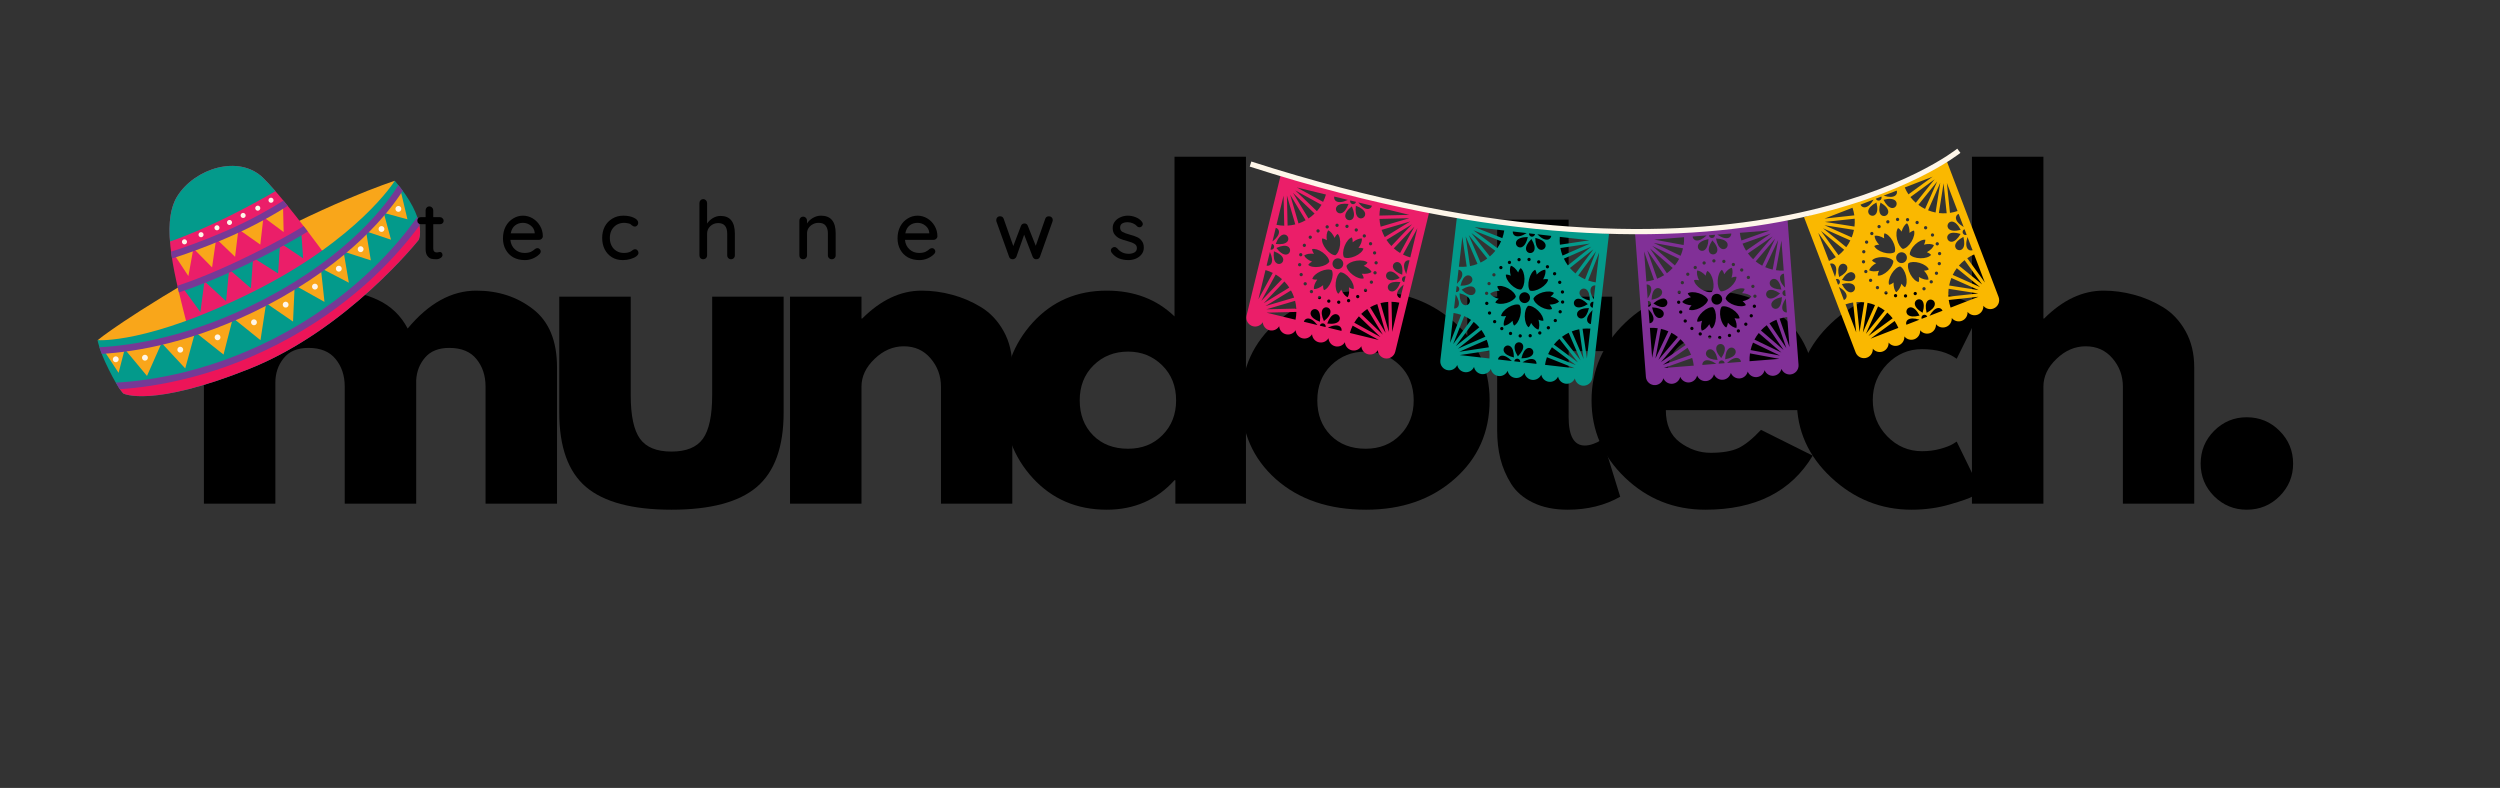 <svg xmlns="http://www.w3.org/2000/svg" xmlns:xlink="http://www.w3.org/1999/xlink" width="422" zoomAndPan="magnify" viewBox="0 0 316.5 99.75" height="133" preserveAspectRatio="xMidYMid meet" version="1.0"><rect x="0" y="0" width="316.5" height="99.75" fill="#333333" stroke="none"/><defs><g/><clipPath id="e04c20be08"><path d="M 157 22 L 181 22 L 181 46 L 157 46 Z M 157 22 " clip-rule="nonzero"/></clipPath><clipPath id="5d53d38948"><path d="M 162.555 0.652 L 256.957 20.707 L 248.406 60.957 L 154.004 40.898 Z M 162.555 0.652 " clip-rule="nonzero"/></clipPath><clipPath id="b9260f4064"><path d="M 162.555 0.652 L 256.957 20.707 L 248.406 60.957 L 154.004 40.898 Z M 162.555 0.652 " clip-rule="nonzero"/></clipPath><clipPath id="42226f1048"><path d="M 162.555 0.652 L 256.957 20.707 L 248.406 60.957 L 154.004 40.898 Z M 162.555 0.652 " clip-rule="nonzero"/></clipPath><clipPath id="a6ec3c7f70"><path d="M 182 27 L 204 27 L 204 49 L 182 49 Z M 182 27 " clip-rule="nonzero"/></clipPath><clipPath id="356a771d76"><path d="M 162.555 0.652 L 256.957 20.707 L 248.406 60.957 L 154.004 40.898 Z M 162.555 0.652 " clip-rule="nonzero"/></clipPath><clipPath id="98e52c0f55"><path d="M 162.555 0.652 L 256.957 20.707 L 248.406 60.957 L 154.004 40.898 Z M 162.555 0.652 " clip-rule="nonzero"/></clipPath><clipPath id="1cc7dbb3b1"><path d="M 162.555 0.652 L 256.957 20.707 L 248.406 60.957 L 154.004 40.898 Z M 162.555 0.652 " clip-rule="nonzero"/></clipPath><clipPath id="9532937bc2"><path d="M 206 27 L 228 27 L 228 49 L 206 49 Z M 206 27 " clip-rule="nonzero"/></clipPath><clipPath id="26e3312cca"><path d="M 162.555 0.652 L 256.957 20.707 L 248.406 60.957 L 154.004 40.898 Z M 162.555 0.652 " clip-rule="nonzero"/></clipPath><clipPath id="93bbd292a8"><path d="M 162.555 0.652 L 256.957 20.707 L 248.406 60.957 L 154.004 40.898 Z M 162.555 0.652 " clip-rule="nonzero"/></clipPath><clipPath id="16ec085709"><path d="M 162.555 0.652 L 256.957 20.707 L 248.406 60.957 L 154.004 40.898 Z M 162.555 0.652 " clip-rule="nonzero"/></clipPath><clipPath id="141ced8776"><path d="M 228 20 L 254 20 L 254 46 L 228 46 Z M 228 20 " clip-rule="nonzero"/></clipPath><clipPath id="8570e90b50"><path d="M 162.555 0.652 L 256.957 20.707 L 248.406 60.957 L 154.004 40.898 Z M 162.555 0.652 " clip-rule="nonzero"/></clipPath><clipPath id="9a66e72f71"><path d="M 162.555 0.652 L 256.957 20.707 L 248.406 60.957 L 154.004 40.898 Z M 162.555 0.652 " clip-rule="nonzero"/></clipPath><clipPath id="df4710df7c"><path d="M 162.555 0.652 L 256.957 20.707 L 248.406 60.957 L 154.004 40.898 Z M 162.555 0.652 " clip-rule="nonzero"/></clipPath><clipPath id="90295869a6"><path d="M 158 18 L 249 18 L 249 30 L 158 30 Z M 158 18 " clip-rule="nonzero"/></clipPath><clipPath id="4763ff6425"><path d="M 162.555 0.652 L 256.957 20.707 L 248.406 60.957 L 154.004 40.898 Z M 162.555 0.652 " clip-rule="nonzero"/></clipPath><clipPath id="c7a22be24d"><path d="M 162.555 0.652 L 256.957 20.707 L 248.406 60.957 L 154.004 40.898 Z M 162.555 0.652 " clip-rule="nonzero"/></clipPath><clipPath id="4f561c69a7"><path d="M 162.555 0.652 L 256.957 20.707 L 248.406 60.957 L 154.004 40.898 Z M 162.555 0.652 " clip-rule="nonzero"/></clipPath><clipPath id="9230b534f4"><path d="M 12.355 22 L 51 22 L 51 45 L 12.355 45 Z M 12.355 22 " clip-rule="nonzero"/></clipPath><clipPath id="84331bf6d9"><path d="M 12.355 22 L 54 22 L 54 51 L 12.355 51 Z M 12.355 22 " clip-rule="nonzero"/></clipPath><clipPath id="c82d542fe4"><path d="M 12.355 23 L 54 23 L 54 50 L 12.355 50 Z M 12.355 23 " clip-rule="nonzero"/></clipPath></defs><g fill="#000000" fill-opacity="1"><g transform="translate(22.752, 63.763)"><g><path d="M 3.062 0 L 3.062 -26.203 L 12.109 -26.203 L 12.109 -23.438 L 12.203 -23.438 C 14.555 -25.789 17.062 -26.969 19.719 -26.969 C 21.625 -26.969 23.41 -26.578 25.078 -25.797 C 26.742 -25.016 28.004 -23.805 28.859 -22.172 C 31.516 -25.367 34.41 -26.969 37.547 -26.969 C 40.336 -26.969 42.738 -26.18 44.75 -24.609 C 46.758 -23.047 47.766 -20.598 47.766 -17.266 L 47.766 0 L 38.719 0 L 38.719 -14.812 C 38.719 -16.207 38.332 -17.375 37.562 -18.312 C 36.801 -19.25 35.656 -19.719 34.125 -19.719 C 32.789 -19.719 31.773 -19.316 31.078 -18.516 C 30.379 -17.711 30 -16.75 29.938 -15.625 L 29.938 0 L 20.891 0 L 20.891 -14.812 C 20.891 -16.207 20.504 -17.375 19.734 -18.312 C 18.973 -19.25 17.828 -19.719 16.297 -19.719 C 14.898 -19.719 13.852 -19.281 13.156 -18.406 C 12.457 -17.539 12.109 -16.516 12.109 -15.328 L 12.109 0 Z M 3.062 0 "/></g></g></g><g fill="#000000" fill-opacity="1"><g transform="translate(68.255, 63.763)"><g><path d="M 11.594 -26.203 L 11.594 -13.734 C 11.594 -11.148 11.984 -9.312 12.766 -8.219 C 13.547 -7.133 14.875 -6.594 16.75 -6.594 C 18.625 -6.594 19.953 -7.133 20.734 -8.219 C 21.516 -9.312 21.906 -11.148 21.906 -13.734 L 21.906 -26.203 L 30.953 -26.203 L 30.953 -11.547 C 30.953 -7.18 29.816 -4.035 27.547 -2.109 C 25.285 -0.191 21.688 0.766 16.75 0.766 C 11.812 0.766 8.207 -0.191 5.938 -2.109 C 3.676 -4.035 2.547 -7.18 2.547 -11.547 L 2.547 -26.203 Z M 11.594 -26.203 "/></g></g></g><g fill="#000000" fill-opacity="1"><g transform="translate(96.955, 63.763)"><g><path d="M 3.062 0 L 3.062 -26.203 L 12.109 -26.203 L 12.109 -23.438 L 12.203 -23.438 C 14.555 -25.789 17.062 -26.969 19.719 -26.969 C 21.008 -26.969 22.289 -26.797 23.562 -26.453 C 24.844 -26.117 26.07 -25.594 27.25 -24.875 C 28.426 -24.156 29.379 -23.141 30.109 -21.828 C 30.836 -20.523 31.203 -19.004 31.203 -17.266 L 31.203 0 L 22.172 0 L 22.172 -14.812 C 22.172 -16.176 21.734 -17.367 20.859 -18.391 C 19.992 -19.41 18.863 -19.922 17.469 -19.922 C 16.102 -19.922 14.867 -19.391 13.766 -18.328 C 12.66 -17.273 12.109 -16.102 12.109 -14.812 L 12.109 0 Z M 3.062 0 "/></g></g></g><g fill="#000000" fill-opacity="1"><g transform="translate(125.911, 63.763)"><g><path d="M 4.844 -3.234 C 2.395 -5.91 1.172 -9.191 1.172 -13.078 C 1.172 -16.961 2.395 -20.25 4.844 -22.938 C 7.301 -25.625 10.422 -26.969 14.203 -26.969 C 17.672 -26.969 20.531 -25.879 22.781 -23.703 L 22.781 -43.922 L 31.828 -43.922 L 31.828 0 L 22.891 0 L 22.891 -2.969 L 22.781 -2.969 C 20.531 -0.477 17.672 0.766 14.203 0.766 C 10.422 0.766 7.301 -0.566 4.844 -3.234 Z M 12.531 -17.516 C 11.363 -16.359 10.781 -14.879 10.781 -13.078 C 10.781 -11.273 11.344 -9.801 12.469 -8.656 C 13.594 -7.52 15.07 -6.953 16.906 -6.953 C 18.676 -6.953 20.129 -7.531 21.266 -8.688 C 22.41 -9.844 22.984 -11.305 22.984 -13.078 C 22.984 -14.879 22.395 -16.359 21.219 -17.516 C 20.039 -18.672 18.602 -19.25 16.906 -19.25 C 15.164 -19.25 13.707 -18.672 12.531 -17.516 Z M 12.531 -17.516 "/></g></g></g><g fill="#000000" fill-opacity="1"><g transform="translate(155.991, 63.763)"><g><path d="M 5.531 -3.109 C 2.625 -5.703 1.172 -9.023 1.172 -13.078 C 1.172 -17.129 2.688 -20.457 5.719 -23.062 C 8.75 -25.664 12.492 -26.969 16.953 -26.969 C 21.348 -26.969 25.051 -25.656 28.062 -23.031 C 31.082 -20.414 32.594 -17.098 32.594 -13.078 C 32.594 -9.055 31.117 -5.742 28.172 -3.141 C 25.223 -0.535 21.484 0.766 16.953 0.766 C 12.254 0.766 8.445 -0.523 5.531 -3.109 Z M 12.531 -17.516 C 11.363 -16.359 10.781 -14.879 10.781 -13.078 C 10.781 -11.273 11.344 -9.801 12.469 -8.656 C 13.594 -7.52 15.07 -6.953 16.906 -6.953 C 18.676 -6.953 20.129 -7.531 21.266 -8.688 C 22.41 -9.844 22.984 -11.305 22.984 -13.078 C 22.984 -14.879 22.395 -16.359 21.219 -17.516 C 20.039 -18.672 18.602 -19.25 16.906 -19.25 C 15.164 -19.25 13.707 -18.672 12.531 -17.516 Z M 12.531 -17.516 "/></g></g></g><g fill="#000000" fill-opacity="1"><g transform="translate(184.947, 63.763)"><g><path d="M 4.594 -26.203 L 4.594 -35.953 L 13.641 -35.953 L 13.641 -26.203 L 19.156 -26.203 L 19.156 -19.312 L 13.641 -19.312 L 13.641 -10.984 C 13.641 -8.566 14.32 -7.359 15.688 -7.359 C 16.02 -7.359 16.375 -7.426 16.75 -7.562 C 17.125 -7.695 17.414 -7.832 17.625 -7.969 L 17.922 -8.172 L 20.172 -0.875 C 18.234 0.219 16.02 0.766 13.531 0.766 C 11.832 0.766 10.367 0.469 9.141 -0.125 C 7.91 -0.719 6.984 -1.516 6.359 -2.516 C 5.734 -3.523 5.281 -4.582 5 -5.688 C 4.727 -6.801 4.594 -7.988 4.594 -9.25 L 4.594 -19.312 L 0.812 -19.312 L 0.812 -26.203 Z M 4.594 -26.203 "/></g></g></g><g fill="#000000" fill-opacity="1"><g transform="translate(200.318, 63.763)"><g><path d="M 29.578 -11.844 L 10.578 -11.844 C 10.578 -10.008 11.172 -8.648 12.359 -7.766 C 13.555 -6.879 14.852 -6.438 16.25 -6.438 C 17.707 -6.438 18.863 -6.629 19.719 -7.016 C 20.57 -7.41 21.539 -8.188 22.625 -9.344 L 29.172 -6.078 C 26.441 -1.516 21.91 0.766 15.578 0.766 C 11.629 0.766 8.238 -0.586 5.406 -3.297 C 2.582 -6.004 1.172 -9.266 1.172 -13.078 C 1.172 -16.891 2.582 -20.156 5.406 -22.875 C 8.238 -25.602 11.629 -26.969 15.578 -26.969 C 19.734 -26.969 23.113 -25.766 25.719 -23.359 C 28.32 -20.961 29.625 -17.535 29.625 -13.078 C 29.625 -12.461 29.609 -12.051 29.578 -11.844 Z M 10.828 -16.859 L 20.781 -16.859 C 20.582 -18.223 20.047 -19.27 19.172 -20 C 18.305 -20.727 17.191 -21.094 15.828 -21.094 C 14.336 -21.094 13.148 -20.703 12.266 -19.922 C 11.379 -19.141 10.898 -18.117 10.828 -16.859 Z M 10.828 -16.859 "/></g></g></g><g fill="#000000" fill-opacity="1"><g transform="translate(226.312, 63.763)"><g><path d="M 17.016 -19.562 C 15.305 -19.562 13.836 -18.93 12.609 -17.672 C 11.391 -16.41 10.781 -14.895 10.781 -13.125 C 10.781 -11.32 11.391 -9.789 12.609 -8.531 C 13.836 -7.27 15.305 -6.641 17.016 -6.641 C 17.828 -6.641 18.598 -6.738 19.328 -6.938 C 20.066 -7.145 20.602 -7.352 20.938 -7.562 L 21.406 -7.859 L 24.469 -1.578 C 24.227 -1.41 23.895 -1.195 23.469 -0.938 C 23.039 -0.688 22.066 -0.344 20.547 0.094 C 19.035 0.539 17.414 0.766 15.688 0.766 C 11.832 0.766 8.445 -0.586 5.531 -3.297 C 2.625 -6.004 1.172 -9.25 1.172 -13.031 C 1.172 -16.844 2.625 -20.117 5.531 -22.859 C 8.445 -25.598 11.832 -26.969 15.688 -26.969 C 17.414 -26.969 19.008 -26.766 20.469 -26.359 C 21.938 -25.953 22.977 -25.539 23.594 -25.125 L 24.469 -24.516 L 21.406 -18.344 C 20.281 -19.156 18.816 -19.562 17.016 -19.562 Z M 17.016 -19.562 "/></g></g></g><g fill="#000000" fill-opacity="1"><g transform="translate(246.586, 63.763)"><g><path d="M 3.062 0 L 3.062 -43.922 L 12.109 -43.922 L 12.109 -23.438 L 12.203 -23.438 C 14.555 -25.789 17.062 -26.969 19.719 -26.969 C 21.008 -26.969 22.289 -26.797 23.562 -26.453 C 24.844 -26.117 26.07 -25.594 27.25 -24.875 C 28.426 -24.156 29.379 -23.141 30.109 -21.828 C 30.836 -20.523 31.203 -19.004 31.203 -17.266 L 31.203 0 L 22.172 0 L 22.172 -14.812 C 22.172 -16.176 21.734 -17.367 20.859 -18.391 C 19.992 -19.41 18.863 -19.922 17.469 -19.922 C 16.102 -19.922 14.867 -19.391 13.766 -18.328 C 12.66 -17.273 12.109 -16.102 12.109 -14.812 L 12.109 0 Z M 3.062 0 "/></g></g></g><g fill="#000000" fill-opacity="1"><g transform="translate(275.542, 63.763)"><g><path d="M 8.891 -10.938 C 10.523 -10.938 11.91 -10.363 13.047 -9.219 C 14.191 -8.082 14.766 -6.695 14.766 -5.062 C 14.766 -3.457 14.191 -2.082 13.047 -0.938 C 11.91 0.195 10.523 0.766 8.891 0.766 C 7.285 0.766 5.91 0.195 4.766 -0.938 C 3.629 -2.082 3.062 -3.457 3.062 -5.062 C 3.062 -6.695 3.629 -8.082 4.766 -9.219 C 5.91 -10.363 7.285 -10.938 8.891 -10.938 Z M 8.891 -10.938 "/></g></g></g><g clip-path="url(#e04c20be08)"><g clip-path="url(#5d53d38948)"><g clip-path="url(#b9260f4064)"><g clip-path="url(#42226f1048)"><path fill="#eb1e69" d="M 162.152 22.102 L 158.371 37.648 L 157.969 39.316 L 157.816 39.945 C 157.668 40.547 158.039 41.16 158.637 41.309 C 159.125 41.426 159.617 41.203 159.867 40.793 C 159.898 41.27 160.234 41.695 160.719 41.812 C 161.203 41.934 161.699 41.707 161.945 41.297 C 161.977 41.777 162.312 42.203 162.801 42.32 C 163.285 42.438 163.777 42.215 164.027 41.805 C 164.059 42.281 164.395 42.707 164.879 42.828 C 165.367 42.945 165.859 42.723 166.105 42.312 C 166.137 42.789 166.473 43.215 166.961 43.332 C 167.445 43.453 167.938 43.227 168.188 42.816 C 168.219 43.297 168.555 43.723 169.039 43.84 C 169.527 43.957 170.02 43.734 170.266 43.324 C 170.297 43.801 170.633 44.227 171.121 44.344 C 171.605 44.465 172.102 44.242 172.348 43.832 C 172.379 44.309 172.715 44.734 173.199 44.852 C 173.688 44.969 174.18 44.746 174.43 44.336 C 174.461 44.816 174.797 45.238 175.281 45.359 C 175.883 45.504 176.492 45.129 176.637 44.527 L 176.793 43.898 L 180.977 26.684 Z M 177.293 35.711 C 176.246 38.578 174.285 35.332 177.293 35.711 Z M 177.215 35.199 C 174.461 36.484 175.359 32.793 177.215 35.199 Z M 177.52 34.781 C 174.672 33.734 177.906 31.754 177.52 34.781 Z M 177.25 32.031 C 176.965 31.859 176.699 31.66 176.453 31.441 L 179.07 28.684 Z M 176.148 31.148 C 175.918 30.91 175.711 30.652 175.527 30.375 L 178.766 28.391 Z M 175.309 30.016 C 175.152 29.727 175.016 29.422 174.91 29.105 L 178.547 28.031 Z M 173.438 35.621 C 173.492 35.52 173.621 35.48 173.723 35.535 C 173.82 35.594 173.859 35.719 173.805 35.82 C 173.75 35.922 173.621 35.961 173.52 35.906 C 173.418 35.848 173.383 35.723 173.438 35.621 Z M 174.082 32.219 C 173.973 32.25 173.855 32.188 173.824 32.074 C 173.793 31.965 173.855 31.848 173.965 31.816 C 174.074 31.781 174.191 31.844 174.223 31.957 C 174.258 32.066 174.191 32.184 174.082 32.219 Z M 174.211 33.062 C 174.328 33.059 174.422 33.152 174.426 33.266 C 174.426 33.383 174.336 33.477 174.219 33.48 C 174.105 33.484 174.012 33.395 174.008 33.277 C 174.004 33.16 174.098 33.066 174.211 33.062 Z M 174.027 34.738 C 173.918 34.711 173.848 34.598 173.875 34.484 C 173.902 34.375 174.016 34.305 174.129 34.332 C 174.242 34.359 174.309 34.473 174.281 34.586 C 174.254 34.695 174.141 34.766 174.027 34.738 Z M 174.793 28.699 C 174.715 28.379 174.66 28.051 174.641 27.715 L 178.43 27.621 Z M 178.418 27.199 L 174.633 27.293 C 174.641 26.965 174.676 26.633 174.742 26.305 Z M 173.406 30.676 C 173.504 30.613 173.633 30.645 173.691 30.746 C 173.754 30.844 173.723 30.973 173.621 31.031 C 173.523 31.094 173.395 31.062 173.336 30.965 C 173.277 30.863 173.309 30.734 173.406 30.676 Z M 168.176 38.328 C 168.062 38.301 167.996 38.188 168.023 38.074 C 168.051 37.961 168.164 37.891 168.277 37.918 C 168.387 37.945 168.457 38.059 168.43 38.172 C 168.402 38.285 168.289 38.355 168.176 38.328 Z M 167.609 40.656 C 166.336 37.891 170.008 38.785 167.609 40.656 Z M 168.906 33.887 C 168.633 33.625 168.625 33.191 168.883 32.918 C 169.145 32.645 169.574 32.633 169.848 32.895 C 170.117 33.156 170.129 33.59 169.867 33.863 C 169.609 34.137 169.176 34.148 168.906 33.887 Z M 170.574 28.453 C 170.688 28.48 170.758 28.594 170.73 28.707 C 170.699 28.82 170.59 28.891 170.477 28.863 C 170.363 28.836 170.297 28.723 170.324 28.609 C 170.352 28.496 170.465 28.426 170.574 28.453 Z M 171.141 26.125 C 172.414 28.891 168.742 27.996 171.141 26.125 Z M 170.152 32.574 C 169.98 32.285 170 31.727 170.223 31.148 C 170.449 30.57 170.816 30.148 171.133 30.051 C 171.223 30.199 171.258 30.418 171.246 30.676 C 171.664 30.34 172.102 30.16 172.414 30.191 C 172.457 30.504 172.301 30.949 171.984 31.387 C 172.242 31.363 172.461 31.391 172.613 31.469 C 172.531 31.797 172.129 32.184 171.562 32.434 C 171 32.688 170.445 32.73 170.152 32.574 Z M 171.52 29.016 C 171.578 28.914 171.703 28.875 171.805 28.934 C 171.906 28.988 171.941 29.113 171.887 29.215 C 171.832 29.316 171.703 29.355 171.605 29.301 C 171.504 29.246 171.465 29.117 171.52 29.016 Z M 172.875 30.008 C 172.793 30.094 172.664 30.098 172.578 30.016 C 172.496 29.938 172.492 29.805 172.574 29.719 C 172.652 29.637 172.785 29.633 172.867 29.715 C 172.949 29.793 172.953 29.926 172.875 30.008 Z M 173.684 26.047 C 173.57 26.508 172.883 26.828 171.957 25.625 Z M 171.652 26.047 C 174.496 27.09 171.266 29.07 171.652 26.047 Z M 170.934 25.375 L 171.672 25.555 C 171.621 25.762 171.414 25.887 171.211 25.84 C 171.008 25.789 170.883 25.582 170.934 25.375 Z M 170.727 25.82 C 169.68 28.684 167.719 25.438 170.727 25.82 Z M 169.273 28.734 C 169.16 28.734 169.062 28.645 169.062 28.527 C 169.059 28.414 169.148 28.316 169.266 28.312 C 169.379 28.312 169.477 28.402 169.477 28.52 C 169.48 28.633 169.391 28.73 169.273 28.734 Z M 170.645 25.305 C 169.27 25.949 168.809 25.348 168.918 24.887 Z M 167.961 28.52 C 168.074 28.488 168.188 28.551 168.223 28.66 C 168.254 28.773 168.191 28.891 168.078 28.922 C 167.969 28.953 167.852 28.891 167.82 28.781 C 167.789 28.668 167.852 28.551 167.961 28.52 Z M 167.977 30.414 C 167.898 29.879 167.965 29.41 168.148 29.156 C 168.438 29.27 168.742 29.629 168.961 30.121 C 169.066 29.887 169.203 29.707 169.348 29.613 C 169.586 29.848 169.719 30.395 169.652 31.008 C 169.586 31.625 169.344 32.133 169.062 32.312 C 168.73 32.316 168.254 32.02 167.871 31.535 C 167.488 31.055 167.305 30.523 167.383 30.195 C 167.555 30.195 167.762 30.273 167.977 30.414 Z M 166.973 29.414 C 166.875 29.477 166.746 29.445 166.688 29.344 C 166.625 29.246 166.656 29.117 166.754 29.055 C 166.855 28.996 166.98 29.027 167.043 29.125 C 167.102 29.227 167.07 29.355 166.973 29.414 Z M 167.863 24.629 C 167.77 24.953 167.648 25.266 167.504 25.559 L 164.184 23.734 Z M 167.305 25.93 C 167.133 26.219 166.934 26.484 166.719 26.734 L 163.98 24.105 Z M 166.027 30.18 C 165.949 30.262 165.816 30.266 165.734 30.184 C 165.652 30.105 165.648 29.973 165.727 29.891 C 165.809 29.805 165.941 29.801 166.023 29.883 C 166.105 29.961 166.109 30.094 166.027 30.18 Z M 166.426 27.039 C 166.188 27.273 165.93 27.48 165.652 27.664 L 163.688 24.414 Z M 164.531 33.301 C 164.648 33.297 164.742 33.391 164.746 33.504 C 164.746 33.621 164.656 33.719 164.539 33.719 C 164.426 33.723 164.328 33.633 164.328 33.516 C 164.324 33.398 164.418 33.305 164.531 33.301 Z M 164.473 32.195 C 164.5 32.086 164.609 32.016 164.723 32.043 C 164.836 32.07 164.902 32.184 164.875 32.297 C 164.848 32.406 164.734 32.477 164.625 32.449 C 164.512 32.422 164.445 32.309 164.473 32.195 Z M 165.031 31.246 C 164.93 31.188 164.895 31.062 164.949 30.961 C 165.004 30.859 165.129 30.82 165.23 30.875 C 165.332 30.934 165.371 31.059 165.312 31.16 C 165.258 31.262 165.133 31.301 165.031 31.246 Z M 164.672 34.562 C 164.781 34.531 164.898 34.594 164.93 34.707 C 164.961 34.816 164.898 34.934 164.785 34.965 C 164.676 35 164.562 34.938 164.527 34.824 C 164.496 34.715 164.559 34.598 164.672 34.562 Z M 165.293 27.887 C 165.004 28.047 164.703 28.184 164.391 28.289 L 163.328 24.633 Z M 161.586 31.395 C 164.336 30.109 163.438 33.805 161.586 31.395 Z M 161.281 31.816 C 164.125 32.859 160.895 34.84 161.281 31.816 Z M 161.508 30.883 C 162.551 28.02 164.512 31.262 161.508 30.883 Z M 163.984 28.41 C 163.664 28.488 163.34 28.543 163.008 28.562 L 162.922 24.754 Z M 162.5 24.766 L 162.586 28.574 C 162.258 28.566 161.93 28.531 161.602 28.465 Z M 161.512 28.84 C 161.969 28.949 162.289 29.641 161.09 30.574 Z M 161.02 30.863 C 161.223 30.914 161.348 31.121 161.297 31.324 C 161.25 31.531 161.043 31.656 160.84 31.605 Z M 160.77 31.895 C 161.406 33.277 160.805 33.746 160.348 33.633 Z M 159.312 37.895 L 160.211 34.191 C 160.535 34.285 160.84 34.402 161.133 34.551 Z M 161.504 34.75 C 161.789 34.922 162.055 35.121 162.301 35.34 L 159.68 38.098 Z M 159.984 38.391 L 162.605 35.633 C 162.836 35.871 163.043 36.129 163.223 36.406 Z M 160.203 38.75 L 163.441 36.766 C 163.602 37.055 163.734 37.359 163.84 37.676 Z M 163.961 38.082 C 164.039 38.402 164.09 38.73 164.109 39.066 L 160.324 39.16 Z M 160.332 39.582 L 164.121 39.488 C 164.113 39.816 164.078 40.148 164.012 40.477 Z M 165.348 36.105 C 165.246 36.168 165.121 36.137 165.059 36.035 C 165 35.938 165.031 35.809 165.129 35.75 C 165.227 35.688 165.355 35.719 165.418 35.816 C 165.477 35.918 165.445 36.047 165.348 36.105 Z M 165.625 33.539 C 165.707 33.387 165.879 33.242 166.109 33.125 C 165.609 32.93 165.238 32.641 165.109 32.352 C 165.355 32.156 165.82 32.07 166.352 32.125 C 166.203 31.914 166.117 31.707 166.109 31.535 C 166.43 31.445 166.965 31.602 167.465 31.965 C 167.961 32.328 168.277 32.793 168.289 33.125 C 168.125 33.418 167.633 33.684 167.023 33.777 C 166.414 33.871 165.867 33.766 165.625 33.539 Z M 167.188 34.348 C 167.75 34.094 168.309 34.051 168.602 34.207 C 168.77 34.496 168.754 35.055 168.527 35.633 C 168.305 36.211 167.938 36.637 167.617 36.73 C 167.531 36.582 167.492 36.363 167.508 36.105 C 167.086 36.441 166.652 36.621 166.34 36.59 C 166.293 36.277 166.453 35.832 166.766 35.395 C 166.512 35.418 166.289 35.391 166.141 35.312 C 166.219 34.988 166.625 34.598 167.188 34.348 Z M 167.23 37.766 C 167.176 37.867 167.051 37.906 166.949 37.852 C 166.848 37.793 166.809 37.668 166.867 37.566 C 166.922 37.465 167.047 37.426 167.148 37.48 C 167.25 37.535 167.285 37.664 167.23 37.766 Z M 165.879 36.773 C 165.957 36.688 166.09 36.684 166.172 36.766 C 166.258 36.844 166.258 36.977 166.18 37.062 C 166.098 37.145 165.969 37.148 165.887 37.07 C 165.801 36.988 165.797 36.855 165.879 36.773 Z M 165.066 40.734 C 165.18 40.273 165.867 39.953 166.793 41.156 Z M 167.102 40.734 C 164.254 39.691 167.484 37.711 167.102 40.734 Z M 167.082 41.227 C 167.133 41.02 167.336 40.895 167.539 40.945 C 167.746 40.992 167.871 41.199 167.82 41.406 Z M 168.027 40.961 C 169.074 38.098 171.035 41.344 168.027 40.961 Z M 169.477 38.047 C 169.594 38.047 169.688 38.137 169.691 38.254 C 169.695 38.367 169.602 38.465 169.488 38.469 C 169.371 38.469 169.277 38.379 169.273 38.262 C 169.27 38.148 169.363 38.051 169.477 38.047 Z M 168.105 41.477 C 169.48 40.832 169.945 41.434 169.832 41.895 Z M 170.789 38.262 C 170.68 38.297 170.562 38.23 170.531 38.121 C 170.5 38.008 170.562 37.891 170.672 37.859 C 170.785 37.828 170.898 37.891 170.934 38 C 170.965 38.113 170.898 38.23 170.789 38.262 Z M 170.773 36.367 C 170.852 36.902 170.789 37.371 170.605 37.629 C 170.312 37.512 170.012 37.152 169.789 36.66 C 169.684 36.895 169.551 37.074 169.406 37.168 C 169.164 36.934 169.035 36.391 169.102 35.773 C 169.164 35.156 169.406 34.648 169.691 34.473 C 170.023 34.469 170.496 34.762 170.883 35.246 C 171.266 35.73 171.449 36.258 171.371 36.586 C 171.199 36.586 170.988 36.508 170.773 36.367 Z M 171.289 34.816 C 170.789 34.453 170.477 33.992 170.465 33.656 C 170.629 33.363 171.121 33.098 171.73 33.004 C 172.34 32.91 172.887 33.016 173.129 33.242 C 173.043 33.395 172.871 33.539 172.645 33.656 C 173.141 33.852 173.512 34.141 173.641 34.43 C 173.395 34.625 172.934 34.711 172.398 34.656 C 172.551 34.867 172.637 35.074 172.641 35.246 C 172.32 35.34 171.785 35.18 171.289 34.816 Z M 173.023 36.895 C 172.945 36.977 172.812 36.98 172.73 36.898 C 172.645 36.82 172.645 36.688 172.723 36.602 C 172.801 36.52 172.934 36.516 173.02 36.598 C 173.102 36.676 173.105 36.809 173.023 36.895 Z M 171.711 37.656 C 171.648 37.555 171.68 37.426 171.781 37.367 C 171.879 37.309 172.008 37.34 172.066 37.438 C 172.125 37.535 172.094 37.664 171.996 37.727 C 171.898 37.785 171.77 37.754 171.711 37.656 Z M 170.891 42.152 C 170.984 41.828 171.102 41.52 171.246 41.227 L 174.566 43.047 Z M 171.449 40.852 C 171.621 40.562 171.816 40.297 172.035 40.047 L 174.77 42.676 Z M 172.328 39.742 C 172.566 39.512 172.824 39.301 173.098 39.117 L 175.062 42.367 Z M 173.457 38.898 C 173.746 38.734 174.051 38.602 174.363 38.492 L 175.422 42.148 Z M 174.77 38.371 C 175.086 38.293 175.414 38.238 175.746 38.219 L 175.828 42.027 Z M 176.25 42.016 L 176.168 38.207 C 176.492 38.215 176.82 38.25 177.148 38.316 Z M 177.285 37.754 C 176.828 37.645 176.508 36.953 177.707 36.02 Z M 177.777 35.73 C 177.574 35.68 177.449 35.473 177.5 35.27 C 177.551 35.062 177.754 34.938 177.957 34.988 Z M 178.027 34.699 C 177.391 33.316 177.992 32.852 178.449 32.961 Z M 178.543 32.59 C 178.219 32.496 177.91 32.379 177.621 32.23 L 179.441 28.887 Z M 178.543 32.59 " fill-opacity="1" fill-rule="nonzero"/></g></g></g></g><g clip-path="url(#a6ec3c7f70)"><g clip-path="url(#356a771d76)"><g clip-path="url(#98e52c0f55)"><g clip-path="url(#1cc7dbb3b1)"><path fill="#039a8b" d="M 201.672 47.184 L 203.703 29.586 L 184.457 27.383 L 182.617 43.277 L 182.422 44.984 L 182.348 45.625 C 182.277 46.242 182.719 46.805 183.332 46.875 C 183.828 46.934 184.293 46.648 184.488 46.211 C 184.578 46.684 184.961 47.062 185.461 47.117 C 185.957 47.176 186.418 46.895 186.613 46.453 C 186.703 46.926 187.09 47.305 187.586 47.363 C 188.086 47.418 188.547 47.137 188.742 46.699 C 188.832 47.168 189.219 47.551 189.715 47.605 C 190.211 47.664 190.676 47.379 190.867 46.941 C 190.961 47.414 191.344 47.793 191.844 47.848 C 192.34 47.906 192.801 47.621 192.996 47.184 C 193.086 47.656 193.473 48.035 193.969 48.094 C 194.465 48.148 194.93 47.867 195.125 47.43 C 195.215 47.898 195.598 48.277 196.098 48.336 C 196.594 48.391 197.055 48.109 197.25 47.672 C 197.34 48.141 197.727 48.523 198.223 48.578 C 198.723 48.637 199.184 48.352 199.379 47.914 C 199.469 48.387 199.855 48.766 200.352 48.824 C 200.965 48.895 201.523 48.445 201.598 47.828 Z M 201.406 41.031 C 200.938 40.977 200.535 40.332 201.609 39.254 Z M 201.645 38.961 C 201.438 38.938 201.285 38.746 201.312 38.539 C 201.336 38.328 201.523 38.176 201.734 38.199 Z M 201.766 37.906 C 200.965 36.617 201.504 36.078 201.973 36.129 Z M 201.02 38.504 C 198.445 40.125 198.883 36.348 201.02 38.504 Z M 201.27 38.051 C 198.316 37.367 201.281 35 201.27 38.051 Z M 201.16 39.004 C 200.477 41.977 198.129 39 201.16 39.004 Z M 202.016 35.75 C 201.684 35.699 201.363 35.617 201.059 35.512 L 202.453 31.965 Z M 200.664 35.355 C 200.359 35.223 200.07 35.059 199.801 34.875 L 202.062 31.812 Z M 199.461 34.621 C 199.207 34.414 198.969 34.18 198.754 33.93 L 201.723 31.559 Z M 197.594 39.273 C 197.703 39.316 197.754 39.438 197.711 39.547 C 197.668 39.652 197.547 39.707 197.441 39.664 C 197.332 39.621 197.281 39.5 197.324 39.391 C 197.367 39.285 197.488 39.23 197.594 39.273 Z M 197.602 36.996 C 197.582 36.883 197.664 36.773 197.777 36.758 C 197.891 36.742 197.996 36.82 198.012 36.934 C 198.031 37.047 197.949 37.156 197.836 37.172 C 197.723 37.191 197.617 37.109 197.602 36.996 Z M 197.801 38.445 C 197.688 38.43 197.605 38.328 197.617 38.211 C 197.633 38.098 197.734 38.016 197.848 38.027 C 197.965 38.039 198.047 38.145 198.031 38.258 C 198.02 38.375 197.918 38.457 197.801 38.445 Z M 198.492 33.598 C 198.297 33.332 198.129 33.047 197.984 32.746 L 201.461 31.227 Z M 197.543 35.938 C 197.438 35.98 197.316 35.934 197.27 35.828 C 197.223 35.723 197.273 35.598 197.379 35.551 C 197.484 35.504 197.605 35.555 197.652 35.66 C 197.699 35.766 197.648 35.891 197.543 35.938 Z M 197.816 32.355 C 197.699 32.051 197.605 31.73 197.547 31.402 L 201.293 30.836 Z M 196.941 34.816 C 196.852 34.891 196.723 34.875 196.648 34.785 C 196.578 34.695 196.594 34.562 196.684 34.488 C 196.773 34.418 196.906 34.434 196.977 34.523 C 197.047 34.613 197.031 34.746 196.941 34.816 Z M 201.23 30.418 L 197.484 30.98 C 197.449 30.656 197.445 30.324 197.473 29.988 Z M 195.996 35.379 C 195.953 35.711 195.598 36.145 195.07 36.465 C 194.543 36.785 193.996 36.898 193.684 36.781 C 193.48 36.516 193.43 35.957 193.582 35.355 C 193.734 34.754 194.047 34.289 194.352 34.152 C 194.457 34.289 194.52 34.504 194.539 34.762 C 194.914 34.375 195.324 34.145 195.637 34.137 C 195.719 34.441 195.617 34.902 195.359 35.375 C 195.609 35.316 195.832 35.316 195.996 35.379 Z M 194.773 40.465 C 194.914 40.984 194.91 41.457 194.758 41.734 C 194.453 41.656 194.109 41.34 193.832 40.879 C 193.754 41.125 193.645 41.32 193.512 41.43 C 193.242 41.227 193.047 40.703 193.035 40.082 C 193.023 39.465 193.203 38.93 193.461 38.719 C 193.793 38.672 194.297 38.906 194.738 39.34 C 195.18 39.77 195.426 40.273 195.391 40.605 C 195.219 40.629 195.004 40.578 194.773 40.465 Z M 195.129 42.066 C 195.176 42.172 195.125 42.297 195.02 42.344 C 194.914 42.387 194.793 42.34 194.746 42.234 C 194.699 42.129 194.75 42.004 194.855 41.957 C 194.961 41.91 195.082 41.961 195.129 42.066 Z M 193.75 42.707 C 193.637 42.727 193.531 42.645 193.516 42.531 C 193.5 42.418 193.578 42.309 193.691 42.293 C 193.805 42.277 193.91 42.355 193.93 42.469 C 193.945 42.586 193.867 42.691 193.75 42.707 Z M 191.262 34.906 C 191.117 34.387 191.125 33.914 191.277 33.637 C 191.578 33.715 191.926 34.035 192.203 34.496 C 192.281 34.246 192.391 34.055 192.523 33.945 C 192.789 34.145 192.988 34.668 193 35.289 C 193.008 35.91 192.832 36.441 192.574 36.652 C 192.242 36.699 191.738 36.465 191.297 36.031 C 190.855 35.602 190.609 35.098 190.645 34.766 C 190.816 34.742 191.031 34.793 191.262 34.906 Z M 190.906 33.305 C 190.859 33.199 190.91 33.074 191.016 33.031 C 191.121 32.984 191.242 33.031 191.289 33.137 C 191.332 33.242 191.285 33.367 191.18 33.414 C 191.074 33.461 190.949 33.41 190.906 33.305 Z M 192.281 32.664 C 192.395 32.645 192.504 32.727 192.52 32.84 C 192.535 32.953 192.457 33.062 192.344 33.078 C 192.23 33.094 192.121 33.016 192.105 32.902 C 192.09 32.789 192.168 32.68 192.281 32.664 Z M 193.875 30.258 C 195.48 32.844 191.723 32.414 193.875 30.258 Z M 193.781 32.871 C 193.77 32.988 193.668 33.07 193.551 33.059 C 193.438 33.043 193.355 32.941 193.367 32.824 C 193.383 32.711 193.484 32.625 193.602 32.641 C 193.715 32.652 193.797 32.758 193.781 32.871 Z M 192.469 37.277 C 192.695 36.973 193.121 36.91 193.422 37.137 C 193.727 37.359 193.789 37.789 193.562 38.094 C 193.34 38.398 192.914 38.461 192.609 38.234 C 192.309 38.012 192.246 37.582 192.469 37.277 Z M 192.48 42.316 C 192.598 42.328 192.68 42.434 192.664 42.547 C 192.652 42.66 192.547 42.746 192.434 42.73 C 192.32 42.719 192.238 42.613 192.25 42.5 C 192.266 42.383 192.367 42.301 192.48 42.316 Z M 192.16 45.113 C 190.555 42.531 194.309 42.957 192.16 45.113 Z M 194.609 33.078 C 194.652 32.973 194.77 32.918 194.879 32.961 C 194.984 33.004 195.039 33.125 194.996 33.234 C 194.953 33.34 194.832 33.395 194.727 33.352 C 194.617 33.309 194.566 33.188 194.609 33.078 Z M 195.738 33.648 C 195.809 33.555 195.938 33.535 196.031 33.602 C 196.121 33.672 196.141 33.805 196.074 33.895 C 196.004 33.988 195.875 34.008 195.781 33.941 C 195.688 33.871 195.668 33.738 195.738 33.648 Z M 196.391 29.863 C 196.336 30.336 195.691 30.742 194.625 29.66 Z M 194.371 30.117 C 197.324 30.797 194.359 33.164 194.371 30.117 Z M 194.332 29.629 C 194.309 29.836 194.117 29.988 193.91 29.965 C 193.699 29.941 193.551 29.75 193.574 29.543 Z M 193.426 30.008 C 192.738 32.98 190.395 30.004 193.426 30.008 Z M 193.281 29.508 C 191.996 30.316 191.465 29.777 191.52 29.305 Z M 189.883 33.711 C 189.973 33.641 190.105 33.656 190.176 33.746 C 190.246 33.836 190.23 33.969 190.141 34.039 C 190.051 34.113 189.922 34.098 189.848 34.008 C 189.777 33.914 189.793 33.785 189.883 33.711 Z M 189.301 34.914 C 189.23 35.008 189.102 35.027 189.008 34.961 C 188.914 34.891 188.895 34.758 188.965 34.668 C 189.035 34.574 189.164 34.555 189.258 34.621 C 189.348 34.691 189.367 34.824 189.301 34.914 Z M 188.234 36.926 C 188.348 36.941 188.43 37.043 188.414 37.16 C 188.402 37.273 188.297 37.355 188.184 37.344 C 188.07 37.332 187.988 37.227 188 37.113 C 188.016 36.996 188.117 36.914 188.234 36.926 Z M 188.324 35.824 C 188.367 35.719 188.484 35.664 188.594 35.707 C 188.699 35.75 188.754 35.871 188.711 35.98 C 188.668 36.086 188.547 36.141 188.441 36.098 C 188.332 36.055 188.281 35.934 188.324 35.824 Z M 188.195 38.199 C 188.312 38.184 188.418 38.262 188.434 38.375 C 188.449 38.488 188.371 38.598 188.258 38.613 C 188.145 38.633 188.039 38.551 188.02 38.438 C 188.004 38.324 188.082 38.215 188.195 38.199 Z M 190.438 29.184 C 190.383 29.516 190.305 29.84 190.195 30.148 L 186.676 28.754 Z M 190.039 30.543 C 189.906 30.848 189.746 31.141 189.559 31.41 L 186.52 29.148 Z M 189.309 31.754 C 189.098 32.012 188.867 32.25 188.617 32.469 L 186.266 29.488 Z M 188.289 32.73 C 188.02 32.93 187.738 33.102 187.438 33.246 L 185.938 29.754 Z M 185.039 36.676 C 187.609 35.055 187.172 38.832 185.039 36.676 Z M 184.785 37.129 C 187.738 37.812 184.777 40.18 184.785 37.129 Z M 184.895 36.176 C 185.582 33.207 187.93 36.18 184.895 36.176 Z M 187.051 33.414 C 186.746 33.535 186.43 33.629 186.102 33.688 L 185.551 29.922 Z M 185.133 29.984 L 185.684 33.75 C 185.359 33.785 185.031 33.793 184.695 33.77 Z M 184.648 34.148 C 185.121 34.203 185.52 34.848 184.445 35.926 Z M 184.41 36.219 C 184.621 36.242 184.77 36.434 184.746 36.645 C 184.723 36.852 184.531 37.004 184.324 36.98 Z M 184.289 37.273 C 185.09 38.566 184.555 39.105 184.082 39.051 Z M 184.02 39.621 C 184.348 39.672 184.672 39.754 184.977 39.859 L 183.582 43.406 Z M 183.973 43.562 L 185.371 40.016 C 185.676 40.152 185.961 40.312 186.234 40.5 Z M 184.312 43.812 L 186.57 40.75 C 186.828 40.961 187.066 41.191 187.281 41.441 Z M 187.543 41.773 C 187.738 42.043 187.906 42.324 188.051 42.625 L 184.574 44.145 Z M 188.488 39.438 C 188.598 39.391 188.719 39.438 188.766 39.543 C 188.809 39.652 188.762 39.773 188.656 39.82 C 188.551 39.867 188.426 39.816 188.383 39.711 C 188.336 39.605 188.383 39.48 188.488 39.438 Z M 184.742 44.535 L 188.219 43.016 C 188.336 43.32 188.426 43.641 188.488 43.969 Z M 189.094 40.555 C 189.184 40.48 189.312 40.496 189.387 40.586 C 189.457 40.676 189.441 40.809 189.352 40.883 C 189.262 40.953 189.129 40.938 189.059 40.848 C 188.988 40.758 189 40.625 189.094 40.555 Z M 184.801 44.953 L 188.551 44.391 C 188.582 44.715 188.59 45.047 188.562 45.383 Z M 189.309 38.297 C 189.375 38.137 189.527 37.977 189.742 37.832 C 189.223 37.695 188.82 37.457 188.656 37.188 C 188.875 36.961 189.324 36.82 189.859 36.805 C 189.684 36.617 189.574 36.422 189.547 36.254 C 189.852 36.121 190.402 36.211 190.941 36.508 C 191.484 36.809 191.852 37.227 191.906 37.559 C 191.777 37.867 191.32 38.195 190.73 38.363 C 190.137 38.531 189.578 38.496 189.309 38.297 Z M 190.039 39.996 C 190.082 39.66 190.434 39.227 190.965 38.906 C 191.492 38.586 192.039 38.473 192.348 38.59 C 192.555 38.855 192.605 39.414 192.453 40.016 C 192.301 40.617 191.988 41.082 191.684 41.219 C 191.578 41.082 191.516 40.867 191.496 40.609 C 191.121 40.996 190.711 41.227 190.398 41.238 C 190.312 40.934 190.414 40.473 190.676 39.996 C 190.422 40.055 190.199 40.055 190.039 39.996 Z M 191.426 42.293 C 191.383 42.402 191.262 42.453 191.156 42.41 C 191.047 42.367 190.996 42.246 191.039 42.141 C 191.082 42.031 191.203 41.977 191.309 42.02 C 191.418 42.062 191.469 42.184 191.426 42.293 Z M 190.297 41.727 C 190.227 41.816 190.098 41.836 190.004 41.77 C 189.91 41.699 189.891 41.566 189.961 41.477 C 190.031 41.383 190.16 41.363 190.254 41.43 C 190.344 41.5 190.363 41.633 190.297 41.727 Z M 189.645 45.508 C 189.699 45.035 190.344 44.633 191.41 45.711 Z M 191.66 45.254 C 188.707 44.574 191.672 42.207 191.66 45.254 Z M 191.703 45.742 C 191.727 45.535 191.918 45.383 192.125 45.406 C 192.332 45.43 192.484 45.621 192.457 45.828 Z M 192.609 45.363 C 193.293 42.395 195.641 45.367 192.609 45.363 Z M 192.75 45.863 C 194.039 45.055 194.57 45.594 194.516 46.066 Z M 196.152 41.66 C 196.062 41.73 195.93 41.715 195.859 41.625 C 195.785 41.535 195.801 41.402 195.891 41.332 C 195.984 41.258 196.113 41.273 196.188 41.363 C 196.258 41.457 196.242 41.586 196.152 41.66 Z M 196.172 38.566 C 196.348 38.754 196.461 38.949 196.488 39.121 C 196.18 39.25 195.629 39.16 195.09 38.863 C 194.551 38.562 194.184 38.145 194.129 37.812 C 194.258 37.504 194.711 37.18 195.305 37.008 C 195.898 36.84 196.457 36.875 196.723 37.074 C 196.66 37.234 196.508 37.398 196.293 37.543 C 196.812 37.676 197.215 37.914 197.379 38.184 C 197.16 38.41 196.711 38.555 196.172 38.566 Z M 196.734 40.457 C 196.805 40.363 196.934 40.344 197.027 40.414 C 197.117 40.48 197.137 40.613 197.07 40.707 C 197 40.797 196.871 40.816 196.777 40.75 C 196.684 40.68 196.664 40.551 196.734 40.457 Z M 195.598 46.188 C 195.648 45.855 195.73 45.531 195.84 45.223 L 199.359 46.621 Z M 195.992 44.828 C 196.129 44.523 196.289 44.23 196.477 43.961 L 199.516 46.227 Z M 196.727 43.617 C 196.934 43.359 197.168 43.121 197.418 42.902 L 199.766 45.883 Z M 197.746 42.641 C 198.012 42.445 198.297 42.273 198.594 42.125 L 200.098 45.621 Z M 198.984 41.957 C 199.289 41.836 199.605 41.746 199.934 41.684 L 200.484 45.449 Z M 200.352 41.621 C 200.676 41.586 201.004 41.578 201.34 41.605 L 200.902 45.387 Z M 200.352 41.621 " fill-opacity="1" fill-rule="nonzero"/></g></g></g></g><g clip-path="url(#9532937bc2)"><g clip-path="url(#26e3312cca)"><g clip-path="url(#93bbd292a8)"><g clip-path="url(#16ec085709)"><path fill="#813097" d="M 227.695 46.191 L 227.645 45.543 L 226.309 27.887 L 206.988 29.414 L 208.191 45.363 L 208.324 47.07 L 208.371 47.715 C 208.418 48.336 208.961 48.801 209.574 48.754 C 210.074 48.715 210.477 48.348 210.586 47.883 C 210.762 48.324 211.211 48.625 211.711 48.586 C 212.211 48.547 212.609 48.18 212.719 47.711 C 212.898 48.156 213.348 48.457 213.848 48.418 C 214.348 48.379 214.746 48.012 214.855 47.543 C 215.031 47.988 215.484 48.285 215.984 48.246 C 216.48 48.207 216.883 47.844 216.992 47.375 C 217.168 47.82 217.617 48.117 218.117 48.078 C 218.617 48.039 219.016 47.672 219.125 47.207 C 219.305 47.652 219.754 47.949 220.254 47.91 C 220.754 47.871 221.152 47.504 221.262 47.039 C 221.438 47.48 221.891 47.781 222.387 47.742 C 222.887 47.703 223.289 47.336 223.398 46.867 C 223.574 47.312 224.023 47.613 224.523 47.574 C 225.023 47.535 225.422 47.168 225.531 46.699 C 225.711 47.145 226.16 47.445 226.66 47.406 C 227.277 47.355 227.742 46.809 227.695 46.191 Z M 226.219 39.559 C 225.75 39.594 225.234 39.039 226.086 37.773 Z M 226.062 37.48 C 225.852 37.496 225.672 37.34 225.656 37.129 C 225.641 36.918 225.797 36.734 226.004 36.719 Z M 225.594 37.613 C 225.484 40.66 222.617 38.191 225.594 37.613 Z M 225.359 37.152 C 223.141 39.234 222.855 35.445 225.359 37.152 Z M 225.984 36.422 C 224.949 35.309 225.375 34.676 225.848 34.641 Z M 225.82 34.258 C 225.484 34.27 225.152 34.254 224.832 34.207 L 225.531 30.461 Z M 225.523 36.656 C 222.492 36.555 224.953 33.664 225.523 36.656 Z M 221.027 38.625 C 220.75 38.812 220.191 38.828 219.605 38.637 C 219.02 38.449 218.578 38.109 218.465 37.793 C 218.527 37.465 218.914 37.059 219.465 36.777 C 220.016 36.5 220.57 36.43 220.871 36.57 C 220.836 36.738 220.719 36.93 220.535 37.113 C 221.074 37.145 221.516 37.305 221.727 37.535 C 221.551 37.801 221.141 38.023 220.613 38.141 C 220.82 38.293 220.969 38.461 221.027 38.625 Z M 219.824 41.52 C 219.512 41.5 219.113 41.258 218.75 40.855 C 218.723 41.113 218.648 41.324 218.539 41.457 C 218.242 41.312 217.949 40.836 217.82 40.23 C 217.691 39.625 217.766 39.066 217.98 38.809 C 218.293 38.703 218.836 38.832 219.352 39.172 C 219.867 39.512 220.203 39.957 220.23 40.293 C 220.066 40.348 219.844 40.34 219.598 40.273 C 219.836 40.754 219.918 41.219 219.824 41.52 Z M 219.02 42.668 C 218.91 42.707 218.793 42.648 218.754 42.539 C 218.715 42.434 218.773 42.312 218.883 42.273 C 218.992 42.234 219.109 42.293 219.148 42.402 C 219.188 42.512 219.129 42.629 219.02 42.668 Z M 217.73 42.945 C 217.613 42.953 217.516 42.867 217.508 42.75 C 217.496 42.637 217.582 42.535 217.699 42.527 C 217.812 42.516 217.914 42.602 217.922 42.719 C 217.93 42.836 217.844 42.934 217.73 42.945 Z M 219.961 41.723 C 220.055 41.656 220.188 41.68 220.25 41.777 C 220.316 41.871 220.293 42 220.195 42.066 C 220.102 42.133 219.973 42.109 219.906 42.012 C 219.84 41.918 219.867 41.785 219.961 41.723 Z M 220.344 34.043 C 220.418 33.957 220.551 33.945 220.637 34.02 C 220.723 34.094 220.734 34.227 220.66 34.316 C 220.586 34.406 220.453 34.414 220.363 34.34 C 220.277 34.266 220.27 34.133 220.344 34.043 Z M 221.227 34.953 C 221.32 34.887 221.453 34.91 221.516 35.004 C 221.582 35.102 221.555 35.23 221.461 35.297 C 221.367 35.363 221.238 35.34 221.172 35.242 C 221.105 35.148 221.133 35.016 221.227 34.953 Z M 221.848 36.059 C 221.953 36.02 222.074 36.078 222.113 36.188 C 222.148 36.297 222.094 36.418 221.984 36.453 C 221.875 36.492 221.758 36.438 221.719 36.328 C 221.68 36.219 221.738 36.098 221.848 36.059 Z M 220.863 40.906 C 220.938 40.82 221.07 40.809 221.156 40.883 C 221.242 40.961 221.254 41.094 221.18 41.18 C 221.102 41.27 220.973 41.277 220.883 41.203 C 220.797 41.129 220.785 40.996 220.863 40.906 Z M 221.965 37.516 C 221.957 37.402 222.043 37.301 222.16 37.293 C 222.273 37.281 222.375 37.367 222.383 37.484 C 222.391 37.598 222.305 37.699 222.191 37.711 C 222.074 37.719 221.977 37.633 221.965 37.516 Z M 223.098 33.641 C 222.805 33.484 222.527 33.301 222.27 33.098 L 224.738 30.203 Z M 221.949 32.82 C 221.707 32.598 221.488 32.348 221.289 32.082 L 224.418 29.926 Z M 221.051 31.734 C 220.879 31.453 220.727 31.16 220.605 30.848 L 224.18 29.574 Z M 224.039 29.176 L 220.465 30.445 C 220.371 30.137 220.301 29.809 220.262 29.473 Z M 219.254 33.398 C 219.305 33.293 219.43 33.25 219.531 33.297 C 219.637 33.348 219.68 33.473 219.629 33.578 C 219.582 33.684 219.457 33.727 219.352 33.676 C 219.25 33.625 219.207 33.5 219.254 33.398 Z M 219.246 33.895 C 219.387 34.18 219.375 34.652 219.211 35.164 C 219.445 35.059 219.664 35.016 219.832 35.047 C 219.855 35.379 219.59 35.875 219.133 36.289 C 218.676 36.707 218.16 36.922 217.832 36.863 C 217.582 36.645 217.426 36.105 217.461 35.488 C 217.496 34.867 217.715 34.352 217.988 34.16 C 218.117 34.273 218.219 34.473 218.285 34.723 C 218.582 34.27 218.941 33.965 219.246 33.895 Z M 217.961 38.176 C 217.797 38.52 217.391 38.664 217.051 38.5 C 216.715 38.336 216.57 37.93 216.734 37.586 C 216.895 37.246 217.305 37.102 217.641 37.262 C 217.98 37.426 218.125 37.836 217.961 38.176 Z M 218.203 33.301 C 218.09 33.281 218.016 33.172 218.035 33.055 C 218.059 32.941 218.168 32.867 218.281 32.887 C 218.395 32.91 218.469 33.02 218.445 33.133 C 218.426 33.246 218.316 33.32 218.203 33.301 Z M 219.18 29.559 C 219.215 30.035 218.66 30.555 217.406 29.699 Z M 217.246 30.195 C 220.273 30.297 217.812 33.188 217.246 30.195 Z M 213.82 39.191 C 213.855 39.023 213.977 38.832 214.156 38.652 C 213.621 38.617 213.18 38.461 212.969 38.227 C 213.141 37.965 213.555 37.738 214.078 37.621 C 213.871 37.469 213.727 37.301 213.668 37.141 C 213.945 36.953 214.5 36.934 215.086 37.125 C 215.672 37.316 216.117 37.656 216.23 37.969 C 216.164 38.297 215.777 38.703 215.227 38.984 C 214.676 39.266 214.125 39.336 213.82 39.191 Z M 214.352 41.719 C 214.277 41.809 214.145 41.816 214.059 41.742 C 213.969 41.668 213.961 41.535 214.035 41.445 C 214.109 41.359 214.242 41.348 214.328 41.422 C 214.418 41.5 214.426 41.633 214.352 41.719 Z M 213.469 40.812 C 213.371 40.875 213.242 40.852 213.18 40.758 C 213.113 40.66 213.137 40.531 213.234 40.465 C 213.328 40.398 213.457 40.426 213.523 40.52 C 213.586 40.613 213.562 40.746 213.469 40.812 Z M 213.516 34.582 C 213.59 34.496 213.723 34.484 213.809 34.559 C 213.898 34.637 213.906 34.766 213.832 34.855 C 213.758 34.941 213.625 34.953 213.539 34.879 C 213.449 34.805 213.441 34.672 213.516 34.582 Z M 212.535 38.473 C 212.422 38.48 212.32 38.395 212.312 38.277 C 212.305 38.164 212.391 38.062 212.504 38.055 C 212.617 38.043 212.719 38.133 212.727 38.246 C 212.738 38.363 212.652 38.461 212.535 38.473 Z M 212.711 39.309 C 212.82 39.27 212.938 39.328 212.977 39.438 C 213.016 39.547 212.957 39.664 212.848 39.703 C 212.738 39.742 212.621 39.684 212.582 39.574 C 212.543 39.465 212.602 39.348 212.711 39.309 Z M 216.293 30.27 C 216.184 33.316 213.316 30.848 216.293 30.27 Z M 215.941 33.223 C 215.977 33.332 215.922 33.453 215.812 33.488 C 215.703 33.527 215.586 33.473 215.547 33.363 C 215.508 33.254 215.566 33.133 215.676 33.094 C 215.781 33.055 215.902 33.113 215.941 33.223 Z M 214.734 34.043 C 214.637 34.105 214.508 34.082 214.445 33.988 C 214.379 33.891 214.402 33.762 214.5 33.695 C 214.594 33.629 214.723 33.656 214.789 33.75 C 214.852 33.844 214.828 33.977 214.734 34.043 Z M 215.344 36.59 C 214.828 36.25 214.492 35.805 214.465 35.469 C 214.625 35.414 214.848 35.422 215.098 35.488 C 214.859 35.008 214.773 34.543 214.871 34.242 C 215.184 34.262 215.582 34.508 215.945 34.906 C 215.973 34.648 216.043 34.438 216.152 34.305 C 216.453 34.449 216.746 34.926 216.875 35.535 C 217.004 36.141 216.93 36.695 216.715 36.953 C 216.398 37.062 215.859 36.93 215.344 36.59 Z M 216.965 32.82 C 217.078 32.809 217.18 32.895 217.188 33.012 C 217.195 33.129 217.109 33.227 216.996 33.238 C 216.883 33.246 216.781 33.16 216.773 33.043 C 216.762 32.93 216.848 32.828 216.965 32.82 Z M 216.785 30.43 C 218.848 32.656 215.078 32.953 216.785 30.43 Z M 217.113 29.723 C 217.129 29.934 216.969 30.117 216.762 30.133 C 216.551 30.152 216.371 29.992 216.352 29.785 Z M 216.059 29.805 C 214.949 30.848 214.324 30.422 214.285 29.945 Z M 212.797 35.695 C 212.844 35.59 212.969 35.547 213.074 35.594 C 213.176 35.645 213.223 35.77 213.172 35.875 C 213.121 35.98 212.996 36.023 212.895 35.973 C 212.789 35.926 212.746 35.801 212.797 35.695 Z M 212.629 36.789 C 212.742 36.809 212.816 36.918 212.793 37.031 C 212.773 37.145 212.664 37.223 212.551 37.199 C 212.438 37.18 212.363 37.07 212.383 36.957 C 212.406 36.84 212.516 36.766 212.629 36.789 Z M 213.203 30.031 C 213.215 30.371 213.195 30.703 213.148 31.023 L 209.426 30.332 Z M 213.07 31.441 C 212.996 31.77 212.891 32.086 212.762 32.387 L 209.348 30.746 Z M 212.578 32.77 C 212.426 33.066 212.242 33.344 212.039 33.605 L 209.164 31.129 Z M 211.762 33.926 C 211.539 34.172 211.293 34.395 211.027 34.594 L 208.891 31.453 Z M 209.086 37.957 C 209.195 34.91 212.062 37.379 209.086 37.957 Z M 210.68 34.832 C 210.402 35.008 210.105 35.16 209.797 35.285 L 208.543 31.695 Z M 208.145 31.836 L 209.398 35.426 C 209.086 35.523 208.766 35.594 208.43 35.633 Z M 208.461 36.012 C 208.93 35.977 209.445 36.535 208.594 37.797 Z M 208.617 38.09 C 208.828 38.074 209.008 38.23 209.023 38.441 C 209.039 38.652 208.883 38.836 208.676 38.855 Z M 208.695 39.148 C 209.73 40.262 209.305 40.895 208.832 40.93 Z M 208.875 41.504 C 209.211 41.492 209.539 41.508 209.863 41.555 L 209.16 45.301 Z M 209.156 38.914 C 212.188 39.016 209.723 41.906 209.156 38.914 Z M 209.32 38.418 C 211.539 36.336 211.824 40.129 209.32 38.418 Z M 210.277 41.633 C 210.602 41.707 210.914 41.809 211.215 41.941 L 209.578 45.379 Z M 209.957 45.562 L 211.598 42.125 C 211.891 42.277 212.164 42.461 212.422 42.664 Z M 212.746 42.941 C 212.984 43.168 213.207 43.414 213.402 43.68 L 210.277 45.836 Z M 210.516 46.188 L 213.641 44.031 C 213.816 44.309 213.969 44.605 214.09 44.914 Z M 210.656 46.586 L 214.23 45.316 C 214.324 45.629 214.391 45.953 214.43 46.289 Z M 215.438 42.367 C 215.391 42.469 215.266 42.516 215.16 42.465 C 215.059 42.414 215.012 42.289 215.062 42.184 C 215.113 42.082 215.238 42.035 215.34 42.086 C 215.445 42.137 215.488 42.262 215.438 42.367 Z M 215.445 41.867 C 215.309 41.586 215.32 41.113 215.484 40.598 C 215.25 40.703 215.027 40.746 214.859 40.715 C 214.836 40.383 215.102 39.887 215.562 39.473 C 216.02 39.055 216.535 38.84 216.863 38.898 C 217.113 39.117 217.27 39.656 217.234 40.273 C 217.195 40.895 216.98 41.41 216.707 41.602 C 216.578 41.488 216.473 41.293 216.406 41.043 C 216.109 41.492 215.754 41.797 215.445 41.867 Z M 216.492 42.461 C 216.605 42.484 216.68 42.594 216.656 42.707 C 216.637 42.82 216.527 42.895 216.414 42.875 C 216.301 42.855 216.227 42.742 216.246 42.629 C 216.27 42.516 216.379 42.441 216.492 42.461 Z M 215.516 46.203 C 215.48 45.73 216.035 45.207 217.289 46.062 Z M 217.449 45.57 C 214.422 45.465 216.883 42.574 217.449 45.57 Z M 217.91 45.332 C 215.848 43.105 219.617 42.809 217.91 45.332 Z M 217.582 46.039 C 217.566 45.828 217.723 45.645 217.934 45.629 C 218.141 45.613 218.324 45.77 218.34 45.98 Z M 218.402 45.492 C 218.512 42.445 221.379 44.918 218.402 45.492 Z M 218.637 45.957 C 219.746 44.914 220.371 45.344 220.406 45.816 Z M 221.898 40.066 C 221.848 40.172 221.727 40.219 221.621 40.168 C 221.516 40.117 221.473 39.992 221.523 39.887 C 221.574 39.781 221.699 39.738 221.801 39.789 C 221.906 39.84 221.949 39.965 221.898 40.066 Z M 222.066 38.977 C 221.953 38.953 221.879 38.844 221.898 38.73 C 221.922 38.617 222.031 38.543 222.145 38.562 C 222.258 38.586 222.332 38.695 222.309 38.809 C 222.289 38.922 222.18 38.996 222.066 38.977 Z M 223.477 33.824 L 225.117 30.383 L 224.418 34.129 C 224.094 34.055 223.777 33.953 223.477 33.824 Z M 221.934 43.375 L 225.348 45.016 L 221.625 44.32 C 221.699 43.992 221.801 43.676 221.934 43.375 Z M 221.492 45.73 C 221.48 45.395 221.5 45.062 221.547 44.738 L 225.27 45.434 Z M 222.113 42.992 C 222.27 42.699 222.453 42.418 222.656 42.16 L 225.527 44.633 Z M 222.93 41.836 C 223.156 41.594 223.402 41.371 223.668 41.172 L 225.805 44.309 Z M 224.016 40.93 C 224.293 40.754 224.586 40.602 224.898 40.477 L 226.152 44.07 Z M 225.297 40.336 C 225.605 40.242 225.93 40.172 226.262 40.133 L 226.551 43.93 Z M 225.297 40.336 " fill-opacity="1" fill-rule="nonzero"/></g></g></g></g><g clip-path="url(#141ced8776)"><g clip-path="url(#8570e90b50)"><g clip-path="url(#9a66e72f71)"><g clip-path="url(#df4710df7c)"><path fill="#fab800" d="M 253.023 37.602 L 252.793 36.996 L 246.488 20.473 L 238.609 24.133 L 228.391 27.496 L 234.086 42.418 L 234.695 44.02 L 234.926 44.621 C 235.148 45.199 235.801 45.492 236.379 45.27 C 236.844 45.086 237.125 44.621 237.098 44.141 C 237.395 44.516 237.91 44.672 238.379 44.492 C 238.844 44.312 239.125 43.844 239.098 43.367 C 239.395 43.742 239.91 43.898 240.379 43.715 C 240.844 43.535 241.125 43.07 241.094 42.59 C 241.391 42.965 241.91 43.121 242.375 42.941 C 242.844 42.758 243.125 42.293 243.094 41.812 C 243.391 42.188 243.91 42.344 244.375 42.164 C 244.844 41.984 245.125 41.516 245.094 41.039 C 245.391 41.414 245.91 41.57 246.375 41.387 C 246.844 41.207 247.125 40.742 247.094 40.262 C 247.391 40.637 247.91 40.793 248.375 40.613 C 248.844 40.43 249.121 39.965 249.094 39.484 C 249.391 39.859 249.91 40.016 250.375 39.836 C 250.844 39.652 251.121 39.188 251.094 38.711 C 251.391 39.086 251.91 39.242 252.375 39.059 C 252.953 38.836 253.242 38.18 253.023 37.602 Z M 249.086 30.008 L 249.719 31.672 C 249.281 31.844 248.625 31.461 249.086 30.008 Z M 248.707 29.016 L 248.98 29.73 C 248.781 29.805 248.562 29.707 248.488 29.512 C 248.414 29.312 248.512 29.094 248.707 29.016 Z M 248.566 29.992 C 249.328 32.941 245.875 31.402 248.566 29.992 Z M 250.676 36.344 L 247.215 34.801 C 247.359 34.504 247.535 34.219 247.73 33.953 Z M 244.336 35.547 C 244.406 35.457 244.539 35.441 244.629 35.516 C 244.719 35.586 244.73 35.719 244.66 35.809 C 244.586 35.898 244.453 35.914 244.363 35.84 C 244.277 35.77 244.262 35.637 244.336 35.547 Z M 245.062 30.945 C 245.02 30.836 245.074 30.715 245.18 30.672 C 245.289 30.629 245.41 30.684 245.449 30.793 C 245.492 30.902 245.438 31.023 245.332 31.062 C 245.223 31.105 245.102 31.051 245.062 30.945 Z M 245.344 32.125 C 245.332 32.012 245.414 31.906 245.527 31.895 C 245.645 31.883 245.746 31.965 245.758 32.082 C 245.77 32.195 245.688 32.301 245.57 32.312 C 245.457 32.324 245.355 32.242 245.344 32.125 Z M 244.965 34.508 C 245.012 34.402 245.137 34.355 245.242 34.402 C 245.348 34.449 245.395 34.57 245.348 34.68 C 245.301 34.785 245.176 34.832 245.074 34.785 C 244.969 34.738 244.922 34.613 244.965 34.508 Z M 245.484 33.582 C 245.371 33.562 245.293 33.457 245.312 33.34 C 245.328 33.227 245.434 33.148 245.551 33.168 C 245.664 33.184 245.742 33.293 245.723 33.406 C 245.703 33.52 245.598 33.598 245.484 33.582 Z M 248.227 29.098 C 245.293 29.871 246.832 26.395 248.227 29.098 Z M 248.211 29.617 C 246.676 32.25 245.324 28.703 248.211 29.617 Z M 247.965 27.074 L 248.602 28.738 C 247.293 27.973 247.523 27.242 247.965 27.074 Z M 247.828 26.715 C 247.512 26.824 247.188 26.902 246.867 26.949 L 246.473 23.164 Z M 246.449 26.996 C 246.117 27.02 245.785 27.008 245.461 26.973 L 246.055 23.207 Z M 244.477 32.273 C 244.262 32.531 243.734 32.711 243.117 32.695 C 242.5 32.684 241.98 32.484 241.781 32.215 C 241.75 31.883 242.004 31.383 242.453 30.957 C 242.902 30.531 243.414 30.305 243.742 30.352 C 243.758 30.523 243.699 30.742 243.574 30.969 C 244.098 30.844 244.566 30.867 244.836 31.031 C 244.742 31.332 244.414 31.668 243.941 31.93 C 244.184 32.016 244.371 32.137 244.477 32.273 Z M 240.047 36.984 C 239.832 36.754 239.711 36.301 239.723 35.758 C 239.527 35.93 239.328 36.031 239.156 36.051 C 239.039 35.738 239.156 35.191 239.477 34.66 C 239.797 34.129 240.23 33.773 240.559 33.734 C 240.863 33.875 241.164 34.344 241.309 34.949 C 241.449 35.551 241.387 36.109 241.18 36.371 C 241.023 36.297 240.867 36.141 240.734 35.918 C 240.578 36.438 240.32 36.832 240.047 36.984 Z M 240.184 37.465 C 240.164 37.578 240.059 37.656 239.945 37.641 C 239.828 37.621 239.754 37.516 239.77 37.398 C 239.789 37.285 239.895 37.207 240.008 37.227 C 240.121 37.242 240.199 37.352 240.184 37.465 Z M 237.73 34.891 C 237.715 34.719 237.773 34.504 237.895 34.277 C 237.371 34.398 236.906 34.375 236.637 34.215 C 236.727 33.91 237.059 33.574 237.527 33.312 C 237.285 33.23 237.098 33.109 236.996 32.969 C 237.207 32.711 237.738 32.535 238.352 32.547 C 238.969 32.559 239.492 32.758 239.691 33.027 C 239.719 33.359 239.465 33.859 239.016 34.289 C 238.57 34.715 238.059 34.941 237.73 34.891 Z M 237.848 36.543 C 237.777 36.633 237.645 36.648 237.555 36.574 C 237.465 36.504 237.453 36.371 237.523 36.281 C 237.598 36.191 237.73 36.176 237.816 36.25 C 237.906 36.32 237.922 36.453 237.848 36.543 Z M 237.324 29.852 C 237.629 29.777 238.082 29.898 238.543 30.176 C 238.496 29.922 238.504 29.699 238.574 29.539 C 238.902 29.594 239.316 29.969 239.613 30.512 C 239.91 31.055 239.996 31.605 239.867 31.914 C 239.594 32.109 239.035 32.141 238.445 31.961 C 237.855 31.785 237.406 31.453 237.285 31.145 C 237.426 31.043 237.641 30.988 237.898 30.98 C 237.531 30.586 237.32 30.168 237.324 29.852 Z M 233.176 35.965 C 236.109 35.195 234.57 38.668 233.176 35.965 Z M 233.191 35.445 C 234.727 32.816 236.078 36.363 233.191 35.445 Z M 235.746 31.84 C 235.766 31.723 235.871 31.645 235.988 31.664 C 236.102 31.68 236.18 31.789 236.16 31.902 C 236.141 32.016 236.035 32.098 235.922 32.078 C 235.809 32.059 235.73 31.953 235.746 31.84 Z M 236.121 30.566 C 236.168 30.461 236.293 30.414 236.398 30.461 C 236.504 30.508 236.551 30.629 236.504 30.734 C 236.457 30.844 236.336 30.891 236.23 30.844 C 236.125 30.797 236.074 30.672 236.121 30.566 Z M 235.898 32.934 C 236.012 32.922 236.117 33.004 236.129 33.117 C 236.141 33.234 236.059 33.336 235.941 33.352 C 235.828 33.363 235.727 33.277 235.715 33.164 C 235.699 33.047 235.785 32.945 235.898 32.934 Z M 236.844 29.73 C 236.754 29.656 236.738 29.523 236.812 29.434 C 236.887 29.344 237.016 29.332 237.105 29.402 C 237.195 29.477 237.207 29.609 237.137 29.699 C 237.062 29.789 236.934 29.801 236.844 29.73 Z M 236.141 34.18 C 236.246 34.141 236.367 34.191 236.41 34.301 C 236.449 34.41 236.398 34.531 236.289 34.57 C 236.184 34.613 236.062 34.559 236.02 34.453 C 235.98 34.344 236.031 34.223 236.141 34.18 Z M 238.074 25.648 C 240.688 27.188 237.16 28.559 238.074 25.648 Z M 238.93 27.887 C 239.035 27.844 239.156 27.898 239.195 28.004 C 239.238 28.113 239.184 28.234 239.078 28.277 C 238.969 28.316 238.848 28.266 238.809 28.156 C 238.766 28.047 238.82 27.926 238.93 27.887 Z M 238.016 28.859 C 237.922 28.926 237.789 28.906 237.723 28.812 C 237.656 28.719 237.676 28.59 237.77 28.52 C 237.863 28.453 237.992 28.473 238.059 28.566 C 238.129 28.66 238.105 28.789 238.016 28.859 Z M 241.426 28.258 C 241.637 28.488 241.762 28.945 241.75 29.484 C 241.945 29.316 242.145 29.211 242.312 29.191 C 242.43 29.504 242.316 30.055 241.996 30.586 C 241.676 31.113 241.242 31.469 240.91 31.512 C 240.609 31.371 240.305 30.898 240.164 30.297 C 240.023 29.695 240.082 29.137 240.293 28.875 C 240.445 28.945 240.602 29.105 240.738 29.324 C 240.891 28.809 241.148 28.414 241.426 28.258 Z M 241.289 27.781 C 241.309 27.664 241.414 27.586 241.527 27.605 C 241.641 27.621 241.719 27.73 241.699 27.844 C 241.684 27.957 241.574 28.039 241.461 28.02 C 241.348 28 241.27 27.895 241.289 27.781 Z M 242.516 28.086 C 242.562 27.98 242.688 27.934 242.793 27.977 C 242.898 28.027 242.945 28.148 242.898 28.254 C 242.852 28.359 242.727 28.41 242.621 28.363 C 242.516 28.316 242.469 28.191 242.516 28.086 Z M 241.406 32.727 C 241.348 33.102 241 33.355 240.629 33.301 C 240.258 33.242 240.004 32.891 240.062 32.516 C 240.121 32.145 240.473 31.887 240.844 31.945 C 241.215 32.004 241.465 32.355 241.406 32.727 Z M 238.574 36.988 C 238.621 36.883 238.746 36.836 238.848 36.883 C 238.953 36.93 239.004 37.055 238.953 37.16 C 238.91 37.266 238.785 37.312 238.68 37.266 C 238.574 37.219 238.527 37.094 238.574 36.988 Z M 243.621 28.699 C 243.695 28.609 243.824 28.598 243.914 28.668 C 244.004 28.742 244.02 28.875 243.945 28.965 C 243.875 29.055 243.742 29.07 243.652 28.996 C 243.562 28.922 243.551 28.789 243.621 28.699 Z M 244.531 29.582 C 244.625 29.516 244.754 29.535 244.82 29.629 C 244.891 29.723 244.867 29.852 244.777 29.922 C 244.684 29.988 244.551 29.969 244.484 29.875 C 244.418 29.781 244.438 29.652 244.531 29.582 Z M 245.043 26.906 C 244.719 26.84 244.402 26.746 244.094 26.625 L 245.637 23.141 Z M 243.711 26.453 C 243.414 26.309 243.133 26.133 242.867 25.934 L 245.25 22.969 Z M 242.539 25.668 C 242.293 25.453 242.062 25.211 241.859 24.949 L 244.922 22.703 Z M 244.676 22.363 L 241.609 24.605 C 241.43 24.336 241.273 24.043 241.141 23.734 Z M 240.211 27.574 C 240.324 27.562 240.426 27.645 240.438 27.758 C 240.449 27.875 240.367 27.977 240.254 27.988 C 240.137 28.004 240.035 27.918 240.023 27.805 C 240.012 27.688 240.094 27.586 240.211 27.574 Z M 238.449 25.293 C 241.383 24.52 239.844 27.996 238.449 25.293 Z M 240.125 24.129 C 240.293 24.57 239.91 25.23 238.465 24.773 Z M 238.188 24.879 C 238.262 25.074 238.164 25.297 237.969 25.375 C 237.773 25.449 237.555 25.352 237.477 25.156 Z M 237.559 25.637 C 238.32 28.586 234.867 27.047 237.559 25.637 Z M 237.203 25.262 C 236.434 26.578 235.711 26.348 235.543 25.906 Z M 232.836 35.07 C 232.074 32.121 235.527 33.66 232.836 35.07 Z M 233.738 31.293 L 230.797 28.902 L 234.254 30.441 C 234.109 30.738 233.938 31.023 233.738 31.293 Z M 234.426 30.055 L 230.969 28.512 L 234.711 29.102 C 234.645 29.426 234.551 29.746 234.426 30.055 Z M 234.777 28.684 L 231.035 28.094 L 234.805 27.688 C 234.824 28.023 234.816 28.355 234.777 28.684 Z M 234.527 26.301 C 234.637 26.621 234.711 26.941 234.758 27.266 L 230.992 27.672 Z M 233.473 31.621 C 233.258 31.871 233.02 32.102 232.758 32.309 L 230.531 29.23 Z M 230.191 29.48 L 232.414 32.559 C 232.145 32.742 231.855 32.898 231.547 33.035 Z M 232.316 35.059 L 231.684 33.391 C 232.121 33.219 232.777 33.605 232.316 35.059 Z M 232.695 36.047 L 232.422 35.336 C 232.621 35.258 232.84 35.355 232.914 35.555 C 232.992 35.75 232.891 35.973 232.695 36.047 Z M 233.438 37.992 L 232.801 36.324 C 234.109 37.094 233.879 37.82 233.438 37.992 Z M 233.641 38.531 C 233.961 38.418 234.281 38.344 234.602 38.293 L 235 42.082 Z M 235.023 38.25 C 235.355 38.227 235.688 38.234 236.012 38.273 L 235.418 42.035 Z M 236.941 35.66 C 236.848 35.73 236.715 35.711 236.648 35.617 C 236.582 35.523 236.602 35.391 236.695 35.324 C 236.789 35.254 236.918 35.273 236.988 35.367 C 237.055 35.461 237.035 35.594 236.941 35.66 Z M 236.43 38.34 C 236.754 38.402 237.07 38.496 237.375 38.621 L 235.836 42.102 Z M 236.219 42.273 L 237.762 38.793 C 238.059 38.938 238.34 39.109 238.605 39.309 Z M 238.934 39.574 C 239.18 39.793 239.406 40.031 239.613 40.293 L 236.547 42.539 Z M 236.797 42.883 L 239.859 40.637 C 240.043 40.91 240.199 41.199 240.332 41.512 Z M 241.262 37.672 C 241.148 37.684 241.043 37.602 241.031 37.484 C 241.02 37.371 241.102 37.266 241.219 37.254 C 241.332 37.242 241.434 37.324 241.445 37.441 C 241.457 37.555 241.375 37.66 241.262 37.672 Z M 241.855 34.734 C 241.562 34.191 241.473 33.637 241.605 33.328 C 241.879 33.137 242.434 33.105 243.023 33.281 C 243.613 33.457 244.066 33.789 244.188 34.102 C 244.047 34.203 243.832 34.258 243.574 34.266 C 243.941 34.656 244.152 35.078 244.148 35.395 C 243.84 35.465 243.387 35.344 242.93 35.066 C 242.977 35.32 242.965 35.547 242.898 35.703 C 242.57 35.648 242.152 35.277 241.855 34.734 Z M 243.703 36.723 C 243.609 36.793 243.477 36.773 243.41 36.68 C 243.344 36.586 243.363 36.453 243.457 36.387 C 243.551 36.316 243.68 36.336 243.75 36.43 C 243.816 36.523 243.797 36.656 243.703 36.723 Z M 242.543 37.359 C 242.434 37.402 242.316 37.348 242.273 37.238 C 242.23 37.133 242.285 37.012 242.395 36.969 C 242.5 36.926 242.621 36.98 242.664 37.09 C 242.703 37.195 242.652 37.316 242.543 37.359 Z M 243.02 39.953 C 240.086 40.727 241.625 37.25 243.02 39.953 Z M 241.348 41.117 C 241.18 40.672 241.562 40.016 243.008 40.473 Z M 243.395 39.594 C 240.781 38.055 244.312 36.688 243.395 39.594 Z M 243.281 40.367 C 243.207 40.168 243.305 39.945 243.5 39.871 C 243.699 39.793 243.918 39.895 243.992 40.09 Z M 243.914 39.605 C 243.152 36.66 246.605 38.199 243.914 39.605 Z M 244.27 39.984 C 245.035 38.668 245.758 38.895 245.926 39.34 Z M 247.043 35.191 L 250.504 36.73 L 246.762 36.145 C 246.828 35.816 246.922 35.496 247.043 35.191 Z M 246.695 36.562 L 250.438 37.152 L 246.668 37.559 C 246.645 37.223 246.656 36.891 246.695 36.562 Z M 246.945 38.945 C 246.836 38.625 246.758 38.301 246.711 37.98 L 250.48 37.57 Z M 247.996 33.621 C 248.215 33.375 248.453 33.145 248.715 32.938 L 250.941 36.012 Z M 249.055 32.688 C 249.328 32.504 249.617 32.344 249.926 32.211 L 251.281 35.762 Z M 249.055 32.688 " fill-opacity="1" fill-rule="nonzero"/></g></g></g></g><g clip-path="url(#90295869a6)"><g clip-path="url(#4763ff6425)"><g clip-path="url(#c7a22be24d)"><g clip-path="url(#4f561c69a7)"><path fill="#fef6e9" d="M 247.789 18.82 C 247.711 18.883 220.895 40.555 158.418 20.449 L 158.215 21.09 C 221.027 41.301 248.113 19.414 248.191 19.352 Z M 247.789 18.82 " fill-opacity="1" fill-rule="nonzero"/></g></g></g></g><g clip-path="url(#9230b534f4)"><path fill="#f9a61a" d="M 49.984 22.887 C 49.984 22.887 41.035 25.742 28.391 32.969 C 15.75 40.191 12.355 43.07 12.355 43.07 C 12.355 43.07 20.797 46.379 29.852 43.297 C 38.91 40.215 45.754 34.473 47.566 32.547 C 49.375 30.617 50.379 25.512 49.984 22.887 Z M 49.984 22.887 " fill-opacity="1" fill-rule="nonzero"/></g><path fill="#eb1e69" d="M 42.23 33.719 C 42.23 33.719 36.43 25.605 33.344 22.551 C 30.254 19.496 24.633 21.328 22.438 24.852 C 20.242 28.379 22.223 35.367 23.734 41.328 C 25.242 47.293 33.703 41.352 42.23 33.719 Z M 42.23 33.719 " fill-opacity="1" fill-rule="nonzero"/><path fill="#039a8b" d="M 34.871 24.207 C 34.32 23.57 33.801 23.004 33.344 22.551 C 30.254 19.496 24.633 21.328 22.438 24.852 C 21.543 26.289 21.34 28.301 21.52 30.582 C 26.555 28.816 31.723 26.031 34.871 24.207 Z M 34.871 24.207 " fill-opacity="1" fill-rule="nonzero"/><path fill="#f9a61a" d="M 35.832 26.098 L 35.91 29.375 L 33.355 27.484 L 32.953 30.965 L 30.184 29.016 L 29.762 32.512 L 27.367 30.219 L 26.848 33.852 L 24.484 31.453 L 23.848 34.949 L 22.047 32.211 C 22.047 32.211 30.887 29.137 35.832 26.098 Z M 35.832 26.098 " fill-opacity="1" fill-rule="nonzero"/><path fill="#039a8b" d="M 38.117 29.098 L 38.379 32.707 L 35.465 30.762 L 35.203 34.621 L 32.043 32.621 L 31.766 36.496 L 29.004 34.098 L 28.625 38.133 L 25.887 35.613 L 25.371 39.504 L 23.238 36.582 C 23.238 36.582 32.824 32.715 38.117 29.098 Z M 38.117 29.098 " fill-opacity="1" fill-rule="nonzero"/><path fill="#763996" d="M 38.965 29.309 C 38.793 29.082 38.617 28.855 38.441 28.625 C 36.922 29.555 34.926 30.684 32.375 31.957 C 27.516 34.387 24.156 35.629 22.457 36.184 C 22.52 36.465 22.586 36.746 22.652 37.023 C 24.371 36.465 27.801 35.203 32.758 32.73 C 35.367 31.422 37.414 30.262 38.965 29.309 Z M 36.426 26.066 C 36.242 25.84 36.059 25.617 35.879 25.398 C 34.445 26.309 31.883 27.816 28.59 29.246 C 25.48 30.594 23.078 31.414 21.652 31.859 C 21.688 32.145 21.73 32.43 21.777 32.719 C 23.211 32.277 25.691 31.434 28.926 30.031 C 32.332 28.555 34.977 26.992 36.426 26.066 Z M 36.426 26.066 " fill-opacity="1" fill-rule="nonzero"/><path fill="#fef6e9" d="M 34.137 25.082 C 33.988 25.18 33.945 25.383 34.043 25.531 C 34.141 25.68 34.34 25.719 34.488 25.621 C 34.637 25.523 34.676 25.324 34.578 25.176 C 34.48 25.023 34.281 24.984 34.137 25.082 Z M 23.176 30.348 C 23.031 30.445 22.988 30.645 23.086 30.793 C 23.184 30.941 23.383 30.984 23.531 30.887 C 23.68 30.789 23.719 30.586 23.621 30.438 C 23.523 30.289 23.324 30.25 23.176 30.348 Z M 25.277 29.441 C 25.129 29.539 25.086 29.742 25.184 29.891 C 25.281 30.039 25.48 30.078 25.629 29.98 C 25.777 29.883 25.816 29.68 25.719 29.531 C 25.621 29.383 25.422 29.344 25.277 29.441 Z M 27.293 28.566 C 27.145 28.664 27.102 28.863 27.199 29.012 C 27.297 29.16 27.496 29.203 27.645 29.105 C 27.793 29.004 27.832 28.805 27.734 28.656 C 27.637 28.508 27.438 28.469 27.293 28.566 Z M 28.879 27.898 C 28.73 27.996 28.691 28.195 28.789 28.344 C 28.887 28.492 29.086 28.535 29.23 28.434 C 29.379 28.336 29.422 28.137 29.324 27.988 C 29.227 27.84 29.027 27.797 28.879 27.898 Z M 30.602 27.008 C 30.453 27.105 30.414 27.305 30.512 27.453 C 30.609 27.602 30.809 27.645 30.957 27.547 C 31.105 27.449 31.145 27.246 31.047 27.098 C 30.949 26.949 30.75 26.91 30.602 27.008 Z M 32.457 26.082 C 32.309 26.184 32.27 26.383 32.367 26.531 C 32.465 26.68 32.664 26.719 32.812 26.621 C 32.961 26.523 33 26.324 32.902 26.176 C 32.805 26.027 32.605 25.984 32.457 26.082 Z M 32.457 26.082 " fill-opacity="1" fill-rule="nonzero"/><g clip-path="url(#84331bf6d9)"><path fill="#039a8b" d="M 49.984 22.887 C 49.984 22.887 45.438 30.246 32.07 36.918 C 18.703 43.594 12.355 43.066 12.355 43.066 C 12.355 43.066 12.492 44.215 13.766 46.773 C 15.039 49.332 15.621 49.824 15.621 49.824 C 15.621 49.824 19.141 51.664 31.574 46.691 C 44.008 41.723 53.008 30.367 53.008 30.367 C 53.008 30.367 54.254 27.891 49.984 22.887 Z M 49.984 22.887 " fill-opacity="1" fill-rule="nonzero"/></g><path fill="#f9a61a" d="M 50.719 24.129 L 51.582 27.762 L 48.586 26.953 L 49.5 30.344 L 46.344 29.297 L 46.945 32.961 L 43.496 31.848 L 44.164 35.789 L 40.617 33.945 L 41.078 38.219 L 37.305 36.109 L 37.098 40.711 L 33.695 38.383 L 32.977 43.066 L 29.484 40.254 L 28.301 44.887 L 24.707 42.039 L 23.449 46.641 L 20.457 43.422 L 18.609 47.594 L 15.789 44.203 L 15.012 47.199 L 13.184 44.418 C 13.184 44.418 19.762 43.539 22.316 42.855 C 24.871 42.172 30.441 40.031 31.727 39.332 C 33.012 38.633 39.512 34.539 41.746 33.051 C 43.984 31.562 48.84 26.422 50.719 24.129 Z M 50.719 24.129 " fill-opacity="1" fill-rule="nonzero"/><path fill="#fef6e9" d="M 14.453 45.176 C 14.281 45.289 14.234 45.52 14.348 45.691 C 14.461 45.863 14.691 45.91 14.863 45.797 C 15.031 45.684 15.078 45.453 14.965 45.281 C 14.852 45.109 14.621 45.062 14.453 45.176 Z M 18.145 44.977 C 17.973 45.09 17.926 45.32 18.039 45.492 C 18.152 45.664 18.383 45.711 18.555 45.598 C 18.727 45.484 18.773 45.254 18.66 45.082 C 18.547 44.91 18.316 44.863 18.145 44.977 Z M 22.621 43.961 C 22.449 44.074 22.402 44.305 22.516 44.477 C 22.629 44.648 22.859 44.695 23.031 44.582 C 23.199 44.469 23.246 44.238 23.133 44.066 C 23.02 43.895 22.793 43.848 22.621 43.961 Z M 27.34 42.395 C 27.168 42.508 27.121 42.742 27.234 42.914 C 27.348 43.082 27.578 43.133 27.746 43.016 C 27.918 42.902 27.965 42.672 27.852 42.5 C 27.738 42.328 27.508 42.281 27.34 42.395 Z M 31.949 40.488 C 31.777 40.602 31.73 40.836 31.844 41.008 C 31.957 41.18 32.188 41.227 32.359 41.113 C 32.527 40.996 32.574 40.766 32.461 40.594 C 32.348 40.422 32.121 40.375 31.949 40.488 Z M 35.961 38.258 C 35.789 38.375 35.742 38.605 35.855 38.777 C 35.969 38.949 36.199 38.996 36.367 38.883 C 36.539 38.77 36.586 38.535 36.473 38.363 C 36.359 38.191 36.129 38.145 35.961 38.258 Z M 39.664 35.977 C 39.496 36.09 39.449 36.32 39.562 36.492 C 39.676 36.664 39.902 36.711 40.074 36.598 C 40.246 36.484 40.293 36.254 40.18 36.082 C 40.066 35.91 39.836 35.863 39.664 35.977 Z M 42.688 33.707 C 42.516 33.82 42.469 34.051 42.582 34.223 C 42.695 34.395 42.926 34.441 43.098 34.328 C 43.27 34.215 43.316 33.984 43.203 33.812 C 43.09 33.641 42.859 33.594 42.688 33.707 Z M 45.453 31.234 C 45.281 31.348 45.234 31.582 45.348 31.754 C 45.461 31.926 45.691 31.973 45.859 31.859 C 46.031 31.742 46.078 31.512 45.965 31.34 C 45.852 31.168 45.621 31.121 45.453 31.234 Z M 48.094 28.68 C 47.922 28.793 47.875 29.023 47.988 29.195 C 48.102 29.367 48.332 29.414 48.504 29.301 C 48.672 29.188 48.719 28.957 48.605 28.785 C 48.492 28.613 48.262 28.566 48.094 28.68 Z M 50.23 26.137 C 50.059 26.25 50.012 26.48 50.125 26.652 C 50.238 26.824 50.469 26.871 50.637 26.758 C 50.809 26.645 50.855 26.41 50.742 26.238 C 50.629 26.066 50.398 26.02 50.23 26.137 Z M 50.23 26.137 " fill-opacity="1" fill-rule="nonzero"/><path fill="#ed1458" d="M 14.977 48.961 C 15.414 49.648 15.621 49.824 15.621 49.824 C 15.621 49.824 19.141 51.664 31.574 46.691 C 44.008 41.723 53.008 30.367 53.008 30.367 C 53.008 30.367 53.418 29.555 52.965 27.922 C 51.773 29.809 49.387 32.992 45.16 36.48 C 38.43 42.043 30.258 45.93 24.859 47.125 C 21.551 47.855 17.566 48.539 14.977 48.961 Z M 14.977 48.961 " fill-opacity="1" fill-rule="nonzero"/><g clip-path="url(#c82d542fe4)"><path fill="#763996" d="M 12.582 43.961 C 12.656 44.191 12.754 44.473 12.883 44.801 C 16.996 44.562 24.68 43.406 33.824 38.641 C 44.516 33.07 49.359 26.707 50.988 24.148 C 50.816 23.914 50.633 23.676 50.434 23.43 C 49.059 25.676 44.387 32.172 33.434 37.879 C 24.203 42.688 16.527 43.762 12.582 43.961 Z M 14.66 48.441 C 14.867 48.801 15.039 49.07 15.18 49.27 C 19.574 48.984 27.766 47.73 36.777 42.715 C 45.289 37.98 50.461 32.16 53.105 28.543 C 53.051 28.227 52.961 27.867 52.824 27.469 C 50.391 30.938 45.223 37.035 36.363 41.965 C 27.141 47.094 18.816 48.227 14.66 48.441 Z M 14.66 48.441 " fill-opacity="1" fill-rule="nonzero"/></g><g fill="#000000" fill-opacity="1"><g transform="translate(52.662, 32.82)"><g><path d="M 2.188 -4.438 L 2.188 -1.375 C 2.188 -1.031 2.344 -0.859 2.656 -0.859 C 2.695 -0.859 2.758 -0.867 2.844 -0.891 C 2.926 -0.91 2.992 -0.922 3.047 -0.922 C 3.129 -0.922 3.203 -0.883 3.266 -0.812 C 3.328 -0.738 3.359 -0.645 3.359 -0.531 C 3.359 -0.383 3.273 -0.258 3.109 -0.156 C 2.953 -0.051 2.77 0 2.562 0 C 2.332 0 2.125 -0.02 1.938 -0.062 C 1.75 -0.113 1.582 -0.238 1.438 -0.438 C 1.289 -0.633 1.219 -0.93 1.219 -1.328 L 1.219 -4.438 L 0.609 -4.438 C 0.484 -4.438 0.379 -4.477 0.297 -4.562 C 0.211 -4.645 0.172 -4.754 0.172 -4.891 C 0.172 -5.016 0.211 -5.117 0.297 -5.203 C 0.379 -5.285 0.484 -5.328 0.609 -5.328 L 1.219 -5.328 L 1.219 -6.188 C 1.219 -6.32 1.258 -6.438 1.344 -6.531 C 1.438 -6.633 1.555 -6.688 1.703 -6.688 C 1.836 -6.688 1.953 -6.633 2.047 -6.531 C 2.141 -6.438 2.188 -6.32 2.188 -6.188 L 2.188 -5.328 L 3.047 -5.328 C 3.172 -5.328 3.273 -5.281 3.359 -5.188 C 3.453 -5.102 3.5 -5 3.5 -4.875 C 3.5 -4.738 3.453 -4.629 3.359 -4.547 C 3.273 -4.473 3.172 -4.438 3.047 -4.438 Z M 2.188 -4.438 "/></g></g></g><g fill="#000000" fill-opacity="1"><g transform="translate(63.27, 32.82)"><g><path d="M 5.453 -2.906 C 5.453 -2.781 5.398 -2.672 5.297 -2.578 C 5.203 -2.492 5.094 -2.453 4.969 -2.453 L 1.344 -2.453 C 1.395 -1.953 1.586 -1.551 1.922 -1.25 C 2.254 -0.945 2.66 -0.797 3.141 -0.797 C 3.461 -0.797 3.727 -0.844 3.938 -0.938 C 4.145 -1.039 4.328 -1.164 4.484 -1.312 C 4.586 -1.375 4.688 -1.406 4.781 -1.406 C 4.895 -1.406 4.988 -1.363 5.062 -1.281 C 5.145 -1.195 5.188 -1.102 5.188 -1 C 5.188 -0.852 5.117 -0.723 4.984 -0.609 C 4.785 -0.41 4.52 -0.238 4.188 -0.094 C 3.863 0.039 3.531 0.109 3.188 0.109 C 2.633 0.109 2.145 -0.004 1.719 -0.234 C 1.301 -0.473 0.977 -0.801 0.75 -1.219 C 0.52 -1.633 0.406 -2.109 0.406 -2.641 C 0.406 -3.211 0.52 -3.719 0.75 -4.156 C 0.988 -4.594 1.301 -4.926 1.688 -5.156 C 2.07 -5.395 2.488 -5.516 2.938 -5.516 C 3.375 -5.516 3.785 -5.398 4.172 -5.172 C 4.555 -4.941 4.863 -4.629 5.094 -4.234 C 5.332 -3.836 5.453 -3.395 5.453 -2.906 Z M 2.938 -4.609 C 2.551 -4.609 2.219 -4.5 1.938 -4.281 C 1.656 -4.062 1.473 -3.727 1.391 -3.281 L 4.422 -3.281 L 4.422 -3.359 C 4.391 -3.723 4.227 -4.02 3.938 -4.25 C 3.645 -4.488 3.312 -4.609 2.938 -4.609 Z M 2.938 -4.609 "/></g></g></g><g fill="#000000" fill-opacity="1"><g transform="translate(75.83, 32.82)"><g><path d="M 3.078 -5.516 C 3.617 -5.516 4.066 -5.426 4.422 -5.25 C 4.785 -5.082 4.969 -4.863 4.969 -4.594 C 4.969 -4.477 4.926 -4.375 4.844 -4.281 C 4.77 -4.188 4.676 -4.141 4.562 -4.141 C 4.477 -4.141 4.41 -4.148 4.359 -4.172 C 4.305 -4.203 4.234 -4.25 4.141 -4.312 C 4.098 -4.352 4.035 -4.406 3.953 -4.469 C 3.867 -4.508 3.75 -4.539 3.594 -4.562 C 3.445 -4.594 3.312 -4.609 3.188 -4.609 C 2.832 -4.609 2.516 -4.523 2.234 -4.359 C 1.961 -4.191 1.75 -3.961 1.594 -3.672 C 1.445 -3.379 1.375 -3.055 1.375 -2.703 C 1.375 -2.336 1.445 -2.008 1.594 -1.719 C 1.738 -1.438 1.945 -1.211 2.219 -1.047 C 2.488 -0.879 2.797 -0.797 3.141 -0.797 C 3.492 -0.797 3.781 -0.852 4 -0.969 C 4.051 -0.988 4.113 -1.031 4.188 -1.094 C 4.258 -1.156 4.32 -1.195 4.375 -1.219 C 4.426 -1.25 4.488 -1.266 4.562 -1.266 C 4.695 -1.266 4.801 -1.219 4.875 -1.125 C 4.957 -1.039 5 -0.93 5 -0.797 C 5 -0.66 4.91 -0.52 4.734 -0.375 C 4.555 -0.238 4.312 -0.125 4 -0.031 C 3.695 0.062 3.367 0.109 3.016 0.109 C 2.492 0.109 2.035 -0.008 1.641 -0.25 C 1.242 -0.5 0.938 -0.836 0.719 -1.266 C 0.508 -1.691 0.406 -2.172 0.406 -2.703 C 0.406 -3.234 0.516 -3.711 0.734 -4.141 C 0.961 -4.566 1.281 -4.898 1.688 -5.141 C 2.094 -5.391 2.555 -5.516 3.078 -5.516 Z M 3.078 -5.516 "/></g></g></g><g fill="#000000" fill-opacity="1"><g transform="translate(87.815, 32.82)"><g><path d="M 3.406 -5.484 C 4.613 -5.484 5.219 -4.734 5.219 -3.234 L 5.219 -0.5 C 5.219 -0.352 5.172 -0.234 5.078 -0.141 C 4.992 -0.047 4.879 0 4.734 0 C 4.598 0 4.484 -0.047 4.391 -0.141 C 4.297 -0.234 4.25 -0.352 4.25 -0.5 L 4.25 -3.234 C 4.25 -4.129 3.867 -4.578 3.109 -4.578 C 2.711 -4.578 2.379 -4.445 2.109 -4.188 C 1.836 -3.926 1.703 -3.609 1.703 -3.234 L 1.703 -0.5 C 1.703 -0.352 1.656 -0.234 1.562 -0.141 C 1.469 -0.047 1.352 0 1.219 0 C 1.07 0 0.953 -0.047 0.859 -0.141 C 0.773 -0.234 0.734 -0.352 0.734 -0.5 L 0.734 -7.109 C 0.734 -7.242 0.773 -7.359 0.859 -7.453 C 0.953 -7.555 1.07 -7.609 1.219 -7.609 C 1.352 -7.609 1.469 -7.555 1.562 -7.453 C 1.656 -7.359 1.703 -7.242 1.703 -7.109 L 1.703 -4.516 C 1.879 -4.785 2.117 -5.016 2.422 -5.203 C 2.734 -5.391 3.062 -5.484 3.406 -5.484 Z M 3.406 -5.484 "/></g></g></g><g fill="#000000" fill-opacity="1"><g transform="translate(100.467, 32.82)"><g><path d="M 3.469 -5.516 C 4.707 -5.516 5.328 -4.773 5.328 -3.297 L 5.328 -0.5 C 5.328 -0.352 5.281 -0.234 5.188 -0.141 C 5.094 -0.047 4.973 0 4.828 0 C 4.691 0 4.578 -0.047 4.484 -0.141 C 4.391 -0.234 4.344 -0.352 4.344 -0.5 L 4.344 -3.281 C 4.344 -3.688 4.25 -4.008 4.062 -4.25 C 3.883 -4.488 3.586 -4.609 3.172 -4.609 C 2.891 -4.609 2.641 -4.547 2.422 -4.422 C 2.203 -4.305 2.023 -4.145 1.891 -3.938 C 1.766 -3.738 1.703 -3.52 1.703 -3.281 L 1.703 -0.5 C 1.703 -0.352 1.656 -0.234 1.562 -0.141 C 1.469 -0.047 1.352 0 1.219 0 C 1.07 0 0.953 -0.047 0.859 -0.141 C 0.773 -0.234 0.734 -0.352 0.734 -0.5 L 0.734 -4.891 C 0.734 -5.023 0.773 -5.141 0.859 -5.234 C 0.953 -5.336 1.07 -5.391 1.219 -5.391 C 1.352 -5.391 1.469 -5.336 1.562 -5.234 C 1.656 -5.141 1.703 -5.023 1.703 -4.891 L 1.703 -4.531 C 1.879 -4.812 2.129 -5.047 2.453 -5.234 C 2.773 -5.422 3.113 -5.516 3.469 -5.516 Z M 3.469 -5.516 "/></g></g></g><g fill="#000000" fill-opacity="1"><g transform="translate(113.223, 32.82)"><g><path d="M 5.453 -2.906 C 5.453 -2.781 5.398 -2.672 5.297 -2.578 C 5.203 -2.492 5.094 -2.453 4.969 -2.453 L 1.344 -2.453 C 1.395 -1.953 1.586 -1.551 1.922 -1.25 C 2.254 -0.945 2.66 -0.797 3.141 -0.797 C 3.461 -0.797 3.727 -0.844 3.938 -0.938 C 4.145 -1.039 4.328 -1.164 4.484 -1.312 C 4.586 -1.375 4.688 -1.406 4.781 -1.406 C 4.895 -1.406 4.988 -1.363 5.062 -1.281 C 5.145 -1.195 5.188 -1.102 5.188 -1 C 5.188 -0.852 5.117 -0.723 4.984 -0.609 C 4.785 -0.41 4.52 -0.238 4.188 -0.094 C 3.863 0.039 3.531 0.109 3.188 0.109 C 2.633 0.109 2.145 -0.004 1.719 -0.234 C 1.301 -0.473 0.977 -0.801 0.75 -1.219 C 0.52 -1.633 0.406 -2.109 0.406 -2.641 C 0.406 -3.211 0.52 -3.719 0.75 -4.156 C 0.988 -4.594 1.301 -4.926 1.688 -5.156 C 2.07 -5.395 2.488 -5.516 2.938 -5.516 C 3.375 -5.516 3.785 -5.398 4.172 -5.172 C 4.555 -4.941 4.863 -4.629 5.094 -4.234 C 5.332 -3.836 5.453 -3.395 5.453 -2.906 Z M 2.938 -4.609 C 2.551 -4.609 2.219 -4.5 1.938 -4.281 C 1.656 -4.062 1.473 -3.727 1.391 -3.281 L 4.422 -3.281 L 4.422 -3.359 C 4.391 -3.723 4.227 -4.02 3.938 -4.25 C 3.645 -4.488 3.312 -4.609 2.938 -4.609 Z M 2.938 -4.609 "/></g></g></g><g fill="#000000" fill-opacity="1"><g transform="translate(125.783, 32.82)"><g><path d="M 7.016 -5.438 C 7.148 -5.438 7.266 -5.391 7.359 -5.297 C 7.453 -5.203 7.5 -5.086 7.5 -4.953 C 7.5 -4.898 7.484 -4.832 7.453 -4.75 L 5.875 -0.312 C 5.832 -0.195 5.766 -0.113 5.672 -0.062 C 5.578 -0.008 5.473 0.008 5.359 0 C 5.18 -0.008 5.047 -0.113 4.953 -0.312 L 3.875 -3.109 L 2.891 -0.312 C 2.848 -0.219 2.785 -0.145 2.703 -0.094 C 2.629 -0.039 2.551 -0.008 2.469 0 C 2.363 0.008 2.258 -0.008 2.156 -0.062 C 2.062 -0.125 2 -0.207 1.969 -0.312 L 0.375 -4.75 C 0.352 -4.812 0.344 -4.879 0.344 -4.953 C 0.344 -5.086 0.383 -5.203 0.469 -5.297 C 0.562 -5.391 0.68 -5.438 0.828 -5.438 C 1.055 -5.438 1.207 -5.332 1.281 -5.125 L 2.5 -1.672 L 3.469 -4.219 C 3.551 -4.426 3.703 -4.531 3.922 -4.531 C 4.129 -4.531 4.27 -4.426 4.344 -4.219 L 5.344 -1.703 L 6.547 -5.125 C 6.617 -5.332 6.773 -5.438 7.016 -5.438 Z M 7.016 -5.438 "/></g></g></g><g fill="#000000" fill-opacity="1"><g transform="translate(140.306, 32.82)"><g><path d="M 0.422 -0.844 C 0.359 -0.938 0.328 -1.031 0.328 -1.125 C 0.328 -1.258 0.398 -1.375 0.547 -1.469 C 0.609 -1.52 0.688 -1.547 0.781 -1.547 C 0.906 -1.547 1.02 -1.492 1.125 -1.391 C 1.32 -1.148 1.539 -0.973 1.781 -0.859 C 2.02 -0.742 2.301 -0.688 2.625 -0.688 C 2.883 -0.695 3.113 -0.754 3.312 -0.859 C 3.52 -0.973 3.625 -1.16 3.625 -1.422 C 3.625 -1.648 3.52 -1.828 3.312 -1.953 C 3.113 -2.078 2.816 -2.191 2.422 -2.297 C 2.035 -2.398 1.719 -2.504 1.469 -2.609 C 1.219 -2.723 1.004 -2.891 0.828 -3.109 C 0.648 -3.328 0.562 -3.609 0.562 -3.953 C 0.562 -4.266 0.648 -4.535 0.828 -4.766 C 1.004 -5.004 1.238 -5.188 1.531 -5.312 C 1.82 -5.445 2.141 -5.516 2.484 -5.516 C 2.805 -5.516 3.129 -5.453 3.453 -5.328 C 3.785 -5.203 4.051 -5.016 4.25 -4.766 C 4.332 -4.66 4.375 -4.562 4.375 -4.469 C 4.375 -4.352 4.32 -4.242 4.219 -4.141 C 4.145 -4.078 4.055 -4.047 3.953 -4.047 C 3.828 -4.047 3.727 -4.086 3.656 -4.172 C 3.508 -4.336 3.332 -4.461 3.125 -4.547 C 2.914 -4.641 2.688 -4.688 2.438 -4.688 C 2.176 -4.688 1.953 -4.633 1.766 -4.531 C 1.586 -4.426 1.5 -4.242 1.5 -3.984 C 1.508 -3.742 1.613 -3.566 1.812 -3.453 C 2.02 -3.336 2.332 -3.223 2.75 -3.109 C 3.113 -3.016 3.414 -2.91 3.656 -2.797 C 3.895 -2.691 4.094 -2.531 4.25 -2.312 C 4.414 -2.102 4.5 -1.82 4.5 -1.469 C 4.5 -1.145 4.406 -0.863 4.219 -0.625 C 4.039 -0.395 3.801 -0.211 3.5 -0.078 C 3.195 0.047 2.879 0.109 2.547 0.109 C 2.117 0.109 1.719 0.035 1.344 -0.109 C 0.977 -0.266 0.672 -0.508 0.422 -0.844 Z M 0.422 -0.844 "/></g></g></g></svg>